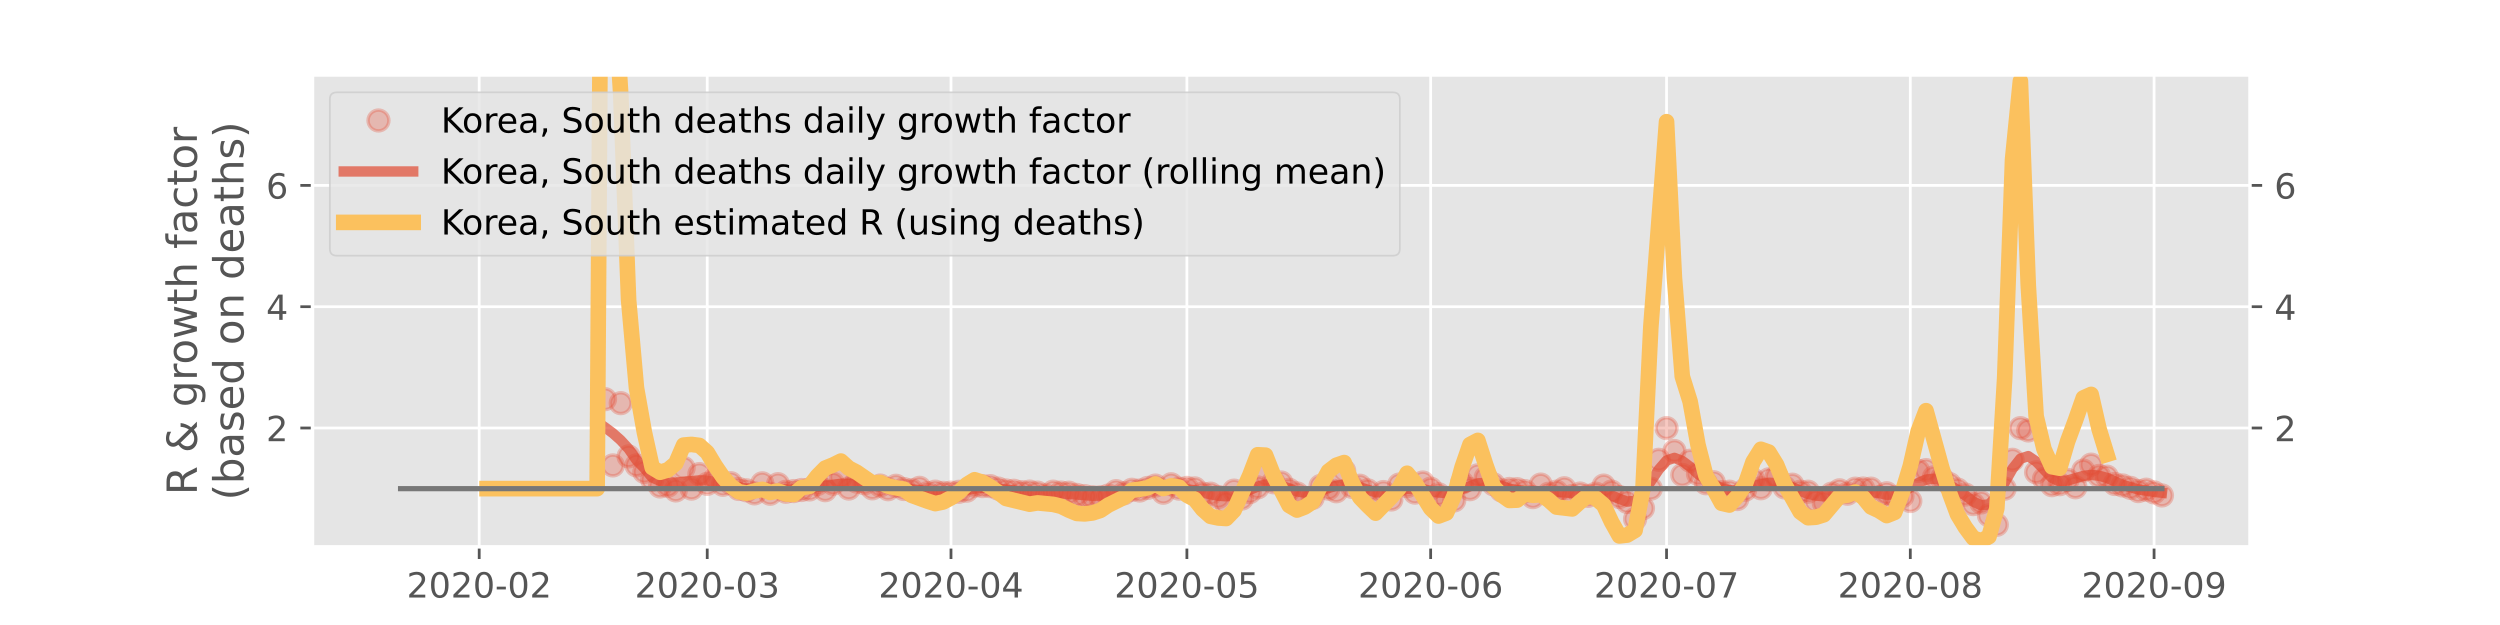 <?xml version="1.0" encoding="utf-8" standalone="no"?>
<!DOCTYPE svg PUBLIC "-//W3C//DTD SVG 1.1//EN"
  "http://www.w3.org/Graphics/SVG/1.1/DTD/svg11.dtd">
<!-- Created with matplotlib (https://matplotlib.org/) -->
<svg height="180pt" version="1.1" viewBox="0 0 720 180" width="720pt" xmlns="http://www.w3.org/2000/svg" xmlns:xlink="http://www.w3.org/1999/xlink">
 <defs>
  <style type="text/css">
*{stroke-linecap:butt;stroke-linejoin:round;}
  </style>
 </defs>
 <g id="figure_1">
  <g id="patch_1">
   <path d="M 0 180 
L 720 180 
L 720 0 
L 0 0 
z
" style="fill:#ffffff;"/>
  </g>
  <g id="axes_1">
   <g id="patch_2">
    <path d="M 90 157.5 
L 648 157.5 
L 648 21.6 
L 90 21.6 
z
" style="fill:#e5e5e5;"/>
   </g>
   <g id="matplotlib.axis_1">
    <g id="xtick_1">
     <g id="line2d_1">
      <path clip-path="url(#pc2829d6162)" d="M 138.01 157.5 
L 138.01 21.6 
" style="fill:none;stroke:#ffffff;stroke-linecap:square;stroke-width:0.8;"/>
     </g>
     <g id="line2d_2">
      <defs>
       <path d="M 0 0 
L 0 3.5 
" id="mb13f099dbb" style="stroke:#555555;stroke-width:0.8;"/>
      </defs>
      <g>
       <use style="fill:#555555;stroke:#555555;stroke-width:0.8;" x="138.01" xlink:href="#mb13f099dbb" y="157.5"/>
      </g>
     </g>
     <g id="text_1">
      <!-- 2020-02 -->
      <defs>
       <path d="M 19.188 8.297 
L 53.609 8.297 
L 53.609 0 
L 7.328 0 
L 7.328 8.297 
Q 12.938 14.109 22.625 23.891 
Q 32.328 33.688 34.812 36.531 
Q 39.547 41.844 41.422 45.531 
Q 43.312 49.219 43.312 52.781 
Q 43.312 58.594 39.234 62.25 
Q 35.156 65.922 28.609 65.922 
Q 23.969 65.922 18.812 64.312 
Q 13.672 62.703 7.812 59.422 
L 7.812 69.391 
Q 13.766 71.781 18.938 73 
Q 24.125 74.219 28.422 74.219 
Q 39.75 74.219 46.484 68.547 
Q 53.219 62.891 53.219 53.422 
Q 53.219 48.922 51.531 44.891 
Q 49.859 40.875 45.406 35.406 
Q 44.188 33.984 37.641 27.219 
Q 31.109 20.453 19.188 8.297 
z
" id="DejaVuSans-50"/>
       <path d="M 31.781 66.406 
Q 24.172 66.406 20.328 58.906 
Q 16.5 51.422 16.5 36.375 
Q 16.5 21.391 20.328 13.891 
Q 24.172 6.391 31.781 6.391 
Q 39.453 6.391 43.281 13.891 
Q 47.125 21.391 47.125 36.375 
Q 47.125 51.422 43.281 58.906 
Q 39.453 66.406 31.781 66.406 
z
M 31.781 74.219 
Q 44.047 74.219 50.516 64.516 
Q 56.984 54.828 56.984 36.375 
Q 56.984 17.969 50.516 8.266 
Q 44.047 -1.422 31.781 -1.422 
Q 19.531 -1.422 13.062 8.266 
Q 6.594 17.969 6.594 36.375 
Q 6.594 54.828 13.062 64.516 
Q 19.531 74.219 31.781 74.219 
z
" id="DejaVuSans-48"/>
       <path d="M 4.891 31.391 
L 31.203 31.391 
L 31.203 23.391 
L 4.891 23.391 
z
" id="DejaVuSans-45"/>
      </defs>
      <g style="fill:#555555;" transform="translate(117.118 172.098)scale(0.1 -0.1)">
       <use xlink:href="#DejaVuSans-50"/>
       <use x="63.623" xlink:href="#DejaVuSans-48"/>
       <use x="127.246" xlink:href="#DejaVuSans-50"/>
       <use x="190.869" xlink:href="#DejaVuSans-48"/>
       <use x="254.492" xlink:href="#DejaVuSans-45"/>
       <use x="290.576" xlink:href="#DejaVuSans-48"/>
       <use x="354.199" xlink:href="#DejaVuSans-50"/>
      </g>
     </g>
    </g>
    <g id="xtick_2">
     <g id="line2d_3">
      <path clip-path="url(#pc2829d6162)" d="M 203.683 157.5 
L 203.683 21.6 
" style="fill:none;stroke:#ffffff;stroke-linecap:square;stroke-width:0.8;"/>
     </g>
     <g id="line2d_4">
      <g>
       <use style="fill:#555555;stroke:#555555;stroke-width:0.8;" x="203.683" xlink:href="#mb13f099dbb" y="157.5"/>
      </g>
     </g>
     <g id="text_2">
      <!-- 2020-03 -->
      <defs>
       <path d="M 40.578 39.312 
Q 47.656 37.797 51.625 33 
Q 55.609 28.219 55.609 21.188 
Q 55.609 10.406 48.188 4.484 
Q 40.766 -1.422 27.094 -1.422 
Q 22.516 -1.422 17.656 -0.516 
Q 12.797 0.391 7.625 2.203 
L 7.625 11.719 
Q 11.719 9.328 16.594 8.109 
Q 21.484 6.891 26.812 6.891 
Q 36.078 6.891 40.938 10.547 
Q 45.797 14.203 45.797 21.188 
Q 45.797 27.641 41.281 31.266 
Q 36.766 34.906 28.719 34.906 
L 20.219 34.906 
L 20.219 43.016 
L 29.109 43.016 
Q 36.375 43.016 40.234 45.922 
Q 44.094 48.828 44.094 54.297 
Q 44.094 59.906 40.109 62.906 
Q 36.141 65.922 28.719 65.922 
Q 24.656 65.922 20.016 65.031 
Q 15.375 64.156 9.812 62.312 
L 9.812 71.094 
Q 15.438 72.656 20.344 73.438 
Q 25.25 74.219 29.594 74.219 
Q 40.828 74.219 47.359 69.109 
Q 53.906 64.016 53.906 55.328 
Q 53.906 49.266 50.438 45.094 
Q 46.969 40.922 40.578 39.312 
z
" id="DejaVuSans-51"/>
      </defs>
      <g style="fill:#555555;" transform="translate(182.792 172.098)scale(0.1 -0.1)">
       <use xlink:href="#DejaVuSans-50"/>
       <use x="63.623" xlink:href="#DejaVuSans-48"/>
       <use x="127.246" xlink:href="#DejaVuSans-50"/>
       <use x="190.869" xlink:href="#DejaVuSans-48"/>
       <use x="254.492" xlink:href="#DejaVuSans-45"/>
       <use x="290.576" xlink:href="#DejaVuSans-48"/>
       <use x="354.199" xlink:href="#DejaVuSans-51"/>
      </g>
     </g>
    </g>
    <g id="xtick_3">
     <g id="line2d_5">
      <path clip-path="url(#pc2829d6162)" d="M 273.886 157.5 
L 273.886 21.6 
" style="fill:none;stroke:#ffffff;stroke-linecap:square;stroke-width:0.8;"/>
     </g>
     <g id="line2d_6">
      <g>
       <use style="fill:#555555;stroke:#555555;stroke-width:0.8;" x="273.886" xlink:href="#mb13f099dbb" y="157.5"/>
      </g>
     </g>
     <g id="text_3">
      <!-- 2020-04 -->
      <defs>
       <path d="M 37.797 64.312 
L 12.891 25.391 
L 37.797 25.391 
z
M 35.203 72.906 
L 47.609 72.906 
L 47.609 25.391 
L 58.016 25.391 
L 58.016 17.188 
L 47.609 17.188 
L 47.609 0 
L 37.797 0 
L 37.797 17.188 
L 4.891 17.188 
L 4.891 26.703 
z
" id="DejaVuSans-52"/>
      </defs>
      <g style="fill:#555555;" transform="translate(252.995 172.098)scale(0.1 -0.1)">
       <use xlink:href="#DejaVuSans-50"/>
       <use x="63.623" xlink:href="#DejaVuSans-48"/>
       <use x="127.246" xlink:href="#DejaVuSans-50"/>
       <use x="190.869" xlink:href="#DejaVuSans-48"/>
       <use x="254.492" xlink:href="#DejaVuSans-45"/>
       <use x="290.576" xlink:href="#DejaVuSans-48"/>
       <use x="354.199" xlink:href="#DejaVuSans-52"/>
      </g>
     </g>
    </g>
    <g id="xtick_4">
     <g id="line2d_7">
      <path clip-path="url(#pc2829d6162)" d="M 341.825 157.5 
L 341.825 21.6 
" style="fill:none;stroke:#ffffff;stroke-linecap:square;stroke-width:0.8;"/>
     </g>
     <g id="line2d_8">
      <g>
       <use style="fill:#555555;stroke:#555555;stroke-width:0.8;" x="341.825" xlink:href="#mb13f099dbb" y="157.5"/>
      </g>
     </g>
     <g id="text_4">
      <!-- 2020-05 -->
      <defs>
       <path d="M 10.797 72.906 
L 49.516 72.906 
L 49.516 64.594 
L 19.828 64.594 
L 19.828 46.734 
Q 21.969 47.469 24.109 47.828 
Q 26.266 48.188 28.422 48.188 
Q 40.625 48.188 47.75 41.5 
Q 54.891 34.812 54.891 23.391 
Q 54.891 11.625 47.562 5.094 
Q 40.234 -1.422 26.906 -1.422 
Q 22.312 -1.422 17.547 -0.641 
Q 12.797 0.141 7.719 1.703 
L 7.719 11.625 
Q 12.109 9.234 16.797 8.062 
Q 21.484 6.891 26.703 6.891 
Q 35.156 6.891 40.078 11.328 
Q 45.016 15.766 45.016 23.391 
Q 45.016 31 40.078 35.438 
Q 35.156 39.891 26.703 39.891 
Q 22.75 39.891 18.812 39.016 
Q 14.891 38.141 10.797 36.281 
z
" id="DejaVuSans-53"/>
      </defs>
      <g style="fill:#555555;" transform="translate(320.933 172.098)scale(0.1 -0.1)">
       <use xlink:href="#DejaVuSans-50"/>
       <use x="63.623" xlink:href="#DejaVuSans-48"/>
       <use x="127.246" xlink:href="#DejaVuSans-50"/>
       <use x="190.869" xlink:href="#DejaVuSans-48"/>
       <use x="254.492" xlink:href="#DejaVuSans-45"/>
       <use x="290.576" xlink:href="#DejaVuSans-48"/>
       <use x="354.199" xlink:href="#DejaVuSans-53"/>
      </g>
     </g>
    </g>
    <g id="xtick_5">
     <g id="line2d_9">
      <path clip-path="url(#pc2829d6162)" d="M 412.028 157.5 
L 412.028 21.6 
" style="fill:none;stroke:#ffffff;stroke-linecap:square;stroke-width:0.8;"/>
     </g>
     <g id="line2d_10">
      <g>
       <use style="fill:#555555;stroke:#555555;stroke-width:0.8;" x="412.028" xlink:href="#mb13f099dbb" y="157.5"/>
      </g>
     </g>
     <g id="text_5">
      <!-- 2020-06 -->
      <defs>
       <path d="M 33.016 40.375 
Q 26.375 40.375 22.484 35.828 
Q 18.609 31.297 18.609 23.391 
Q 18.609 15.531 22.484 10.953 
Q 26.375 6.391 33.016 6.391 
Q 39.656 6.391 43.531 10.953 
Q 47.406 15.531 47.406 23.391 
Q 47.406 31.297 43.531 35.828 
Q 39.656 40.375 33.016 40.375 
z
M 52.594 71.297 
L 52.594 62.312 
Q 48.875 64.062 45.094 64.984 
Q 41.312 65.922 37.594 65.922 
Q 27.828 65.922 22.672 59.328 
Q 17.531 52.734 16.797 39.406 
Q 19.672 43.656 24.016 45.922 
Q 28.375 48.188 33.594 48.188 
Q 44.578 48.188 50.953 41.516 
Q 57.328 34.859 57.328 23.391 
Q 57.328 12.156 50.688 5.359 
Q 44.047 -1.422 33.016 -1.422 
Q 20.359 -1.422 13.672 8.266 
Q 6.984 17.969 6.984 36.375 
Q 6.984 53.656 15.188 63.938 
Q 23.391 74.219 37.203 74.219 
Q 40.922 74.219 44.703 73.484 
Q 48.484 72.75 52.594 71.297 
z
" id="DejaVuSans-54"/>
      </defs>
      <g style="fill:#555555;" transform="translate(391.136 172.098)scale(0.1 -0.1)">
       <use xlink:href="#DejaVuSans-50"/>
       <use x="63.623" xlink:href="#DejaVuSans-48"/>
       <use x="127.246" xlink:href="#DejaVuSans-50"/>
       <use x="190.869" xlink:href="#DejaVuSans-48"/>
       <use x="254.492" xlink:href="#DejaVuSans-45"/>
       <use x="290.576" xlink:href="#DejaVuSans-48"/>
       <use x="354.199" xlink:href="#DejaVuSans-54"/>
      </g>
     </g>
    </g>
    <g id="xtick_6">
     <g id="line2d_11">
      <path clip-path="url(#pc2829d6162)" d="M 479.966 157.5 
L 479.966 21.6 
" style="fill:none;stroke:#ffffff;stroke-linecap:square;stroke-width:0.8;"/>
     </g>
     <g id="line2d_12">
      <g>
       <use style="fill:#555555;stroke:#555555;stroke-width:0.8;" x="479.966" xlink:href="#mb13f099dbb" y="157.5"/>
      </g>
     </g>
     <g id="text_6">
      <!-- 2020-07 -->
      <defs>
       <path d="M 8.203 72.906 
L 55.078 72.906 
L 55.078 68.703 
L 28.609 0 
L 18.312 0 
L 43.219 64.594 
L 8.203 64.594 
z
" id="DejaVuSans-55"/>
      </defs>
      <g style="fill:#555555;" transform="translate(459.075 172.098)scale(0.1 -0.1)">
       <use xlink:href="#DejaVuSans-50"/>
       <use x="63.623" xlink:href="#DejaVuSans-48"/>
       <use x="127.246" xlink:href="#DejaVuSans-50"/>
       <use x="190.869" xlink:href="#DejaVuSans-48"/>
       <use x="254.492" xlink:href="#DejaVuSans-45"/>
       <use x="290.576" xlink:href="#DejaVuSans-48"/>
       <use x="354.199" xlink:href="#DejaVuSans-55"/>
      </g>
     </g>
    </g>
    <g id="xtick_7">
     <g id="line2d_13">
      <path clip-path="url(#pc2829d6162)" d="M 550.169 157.5 
L 550.169 21.6 
" style="fill:none;stroke:#ffffff;stroke-linecap:square;stroke-width:0.8;"/>
     </g>
     <g id="line2d_14">
      <g>
       <use style="fill:#555555;stroke:#555555;stroke-width:0.8;" x="550.169" xlink:href="#mb13f099dbb" y="157.5"/>
      </g>
     </g>
     <g id="text_7">
      <!-- 2020-08 -->
      <defs>
       <path d="M 31.781 34.625 
Q 24.75 34.625 20.719 30.859 
Q 16.703 27.094 16.703 20.516 
Q 16.703 13.922 20.719 10.156 
Q 24.75 6.391 31.781 6.391 
Q 38.812 6.391 42.859 10.172 
Q 46.922 13.969 46.922 20.516 
Q 46.922 27.094 42.891 30.859 
Q 38.875 34.625 31.781 34.625 
z
M 21.922 38.812 
Q 15.578 40.375 12.031 44.719 
Q 8.5 49.078 8.5 55.328 
Q 8.5 64.062 14.719 69.141 
Q 20.953 74.219 31.781 74.219 
Q 42.672 74.219 48.875 69.141 
Q 55.078 64.062 55.078 55.328 
Q 55.078 49.078 51.531 44.719 
Q 48 40.375 41.703 38.812 
Q 48.828 37.156 52.797 32.312 
Q 56.781 27.484 56.781 20.516 
Q 56.781 9.906 50.312 4.234 
Q 43.844 -1.422 31.781 -1.422 
Q 19.734 -1.422 13.25 4.234 
Q 6.781 9.906 6.781 20.516 
Q 6.781 27.484 10.781 32.312 
Q 14.797 37.156 21.922 38.812 
z
M 18.312 54.391 
Q 18.312 48.734 21.844 45.562 
Q 25.391 42.391 31.781 42.391 
Q 38.141 42.391 41.719 45.562 
Q 45.312 48.734 45.312 54.391 
Q 45.312 60.062 41.719 63.234 
Q 38.141 66.406 31.781 66.406 
Q 25.391 66.406 21.844 63.234 
Q 18.312 60.062 18.312 54.391 
z
" id="DejaVuSans-56"/>
      </defs>
      <g style="fill:#555555;" transform="translate(529.277 172.098)scale(0.1 -0.1)">
       <use xlink:href="#DejaVuSans-50"/>
       <use x="63.623" xlink:href="#DejaVuSans-48"/>
       <use x="127.246" xlink:href="#DejaVuSans-50"/>
       <use x="190.869" xlink:href="#DejaVuSans-48"/>
       <use x="254.492" xlink:href="#DejaVuSans-45"/>
       <use x="290.576" xlink:href="#DejaVuSans-48"/>
       <use x="354.199" xlink:href="#DejaVuSans-56"/>
      </g>
     </g>
    </g>
    <g id="xtick_8">
     <g id="line2d_15">
      <path clip-path="url(#pc2829d6162)" d="M 620.372 157.5 
L 620.372 21.6 
" style="fill:none;stroke:#ffffff;stroke-linecap:square;stroke-width:0.8;"/>
     </g>
     <g id="line2d_16">
      <g>
       <use style="fill:#555555;stroke:#555555;stroke-width:0.8;" x="620.372" xlink:href="#mb13f099dbb" y="157.5"/>
      </g>
     </g>
     <g id="text_8">
      <!-- 2020-09 -->
      <defs>
       <path d="M 10.984 1.516 
L 10.984 10.5 
Q 14.703 8.734 18.5 7.812 
Q 22.312 6.891 25.984 6.891 
Q 35.75 6.891 40.891 13.453 
Q 46.047 20.016 46.781 33.406 
Q 43.953 29.203 39.594 26.953 
Q 35.25 24.703 29.984 24.703 
Q 19.047 24.703 12.672 31.312 
Q 6.297 37.938 6.297 49.422 
Q 6.297 60.641 12.938 67.422 
Q 19.578 74.219 30.609 74.219 
Q 43.266 74.219 49.922 64.516 
Q 56.594 54.828 56.594 36.375 
Q 56.594 19.141 48.406 8.859 
Q 40.234 -1.422 26.422 -1.422 
Q 22.703 -1.422 18.891 -0.688 
Q 15.094 0.047 10.984 1.516 
z
M 30.609 32.422 
Q 37.25 32.422 41.125 36.953 
Q 45.016 41.5 45.016 49.422 
Q 45.016 57.281 41.125 61.844 
Q 37.25 66.406 30.609 66.406 
Q 23.969 66.406 20.094 61.844 
Q 16.219 57.281 16.219 49.422 
Q 16.219 41.5 20.094 36.953 
Q 23.969 32.422 30.609 32.422 
z
" id="DejaVuSans-57"/>
      </defs>
      <g style="fill:#555555;" transform="translate(599.48 172.098)scale(0.1 -0.1)">
       <use xlink:href="#DejaVuSans-50"/>
       <use x="63.623" xlink:href="#DejaVuSans-48"/>
       <use x="127.246" xlink:href="#DejaVuSans-50"/>
       <use x="190.869" xlink:href="#DejaVuSans-48"/>
       <use x="254.492" xlink:href="#DejaVuSans-45"/>
       <use x="290.576" xlink:href="#DejaVuSans-48"/>
       <use x="354.199" xlink:href="#DejaVuSans-57"/>
      </g>
     </g>
    </g>
   </g>
   <g id="matplotlib.axis_2">
    <g id="ytick_1">
     <g id="line2d_17">
      <path clip-path="url(#pc2829d6162)" d="M 90 123.263 
L 648 123.263 
" style="fill:none;stroke:#ffffff;stroke-linecap:square;stroke-width:0.8;"/>
     </g>
     <g id="line2d_18">
      <defs>
       <path d="M 0 0 
L -3.5 0 
" id="m089affe0c2" style="stroke:#555555;stroke-width:0.8;"/>
      </defs>
      <g>
       <use style="fill:#555555;stroke:#555555;stroke-width:0.8;" x="90" xlink:href="#m089affe0c2" y="123.263"/>
      </g>
     </g>
     <g id="line2d_19">
      <defs>
       <path d="M 0 0 
L 3.5 0 
" id="m1b8168971c" style="stroke:#555555;stroke-width:0.8;"/>
      </defs>
      <g>
       <use style="fill:#555555;stroke:#555555;stroke-width:0.8;" x="648" xlink:href="#m1b8168971c" y="123.263"/>
      </g>
     </g>
     <g id="text_9">
      <!-- 2 -->
      <g style="fill:#555555;" transform="translate(76.638 127.062)scale(0.1 -0.1)">
       <use xlink:href="#DejaVuSans-50"/>
      </g>
     </g>
     <g id="text_10">
      <!-- 2 -->
      <g style="fill:#555555;" transform="translate(655 127.062)scale(0.1 -0.1)">
       <use xlink:href="#DejaVuSans-50"/>
      </g>
     </g>
    </g>
    <g id="ytick_2">
     <g id="line2d_20">
      <path clip-path="url(#pc2829d6162)" d="M 90 88.329 
L 648 88.329 
" style="fill:none;stroke:#ffffff;stroke-linecap:square;stroke-width:0.8;"/>
     </g>
     <g id="line2d_21">
      <g>
       <use style="fill:#555555;stroke:#555555;stroke-width:0.8;" x="90" xlink:href="#m089affe0c2" y="88.329"/>
      </g>
     </g>
     <g id="line2d_22">
      <g>
       <use style="fill:#555555;stroke:#555555;stroke-width:0.8;" x="648" xlink:href="#m1b8168971c" y="88.329"/>
      </g>
     </g>
     <g id="text_11">
      <!-- 4 -->
      <g style="fill:#555555;" transform="translate(76.638 92.128)scale(0.1 -0.1)">
       <use xlink:href="#DejaVuSans-52"/>
      </g>
     </g>
     <g id="text_12">
      <!-- 4 -->
      <g style="fill:#555555;" transform="translate(655 92.128)scale(0.1 -0.1)">
       <use xlink:href="#DejaVuSans-52"/>
      </g>
     </g>
    </g>
    <g id="ytick_3">
     <g id="line2d_23">
      <path clip-path="url(#pc2829d6162)" d="M 90 53.395 
L 648 53.395 
" style="fill:none;stroke:#ffffff;stroke-linecap:square;stroke-width:0.8;"/>
     </g>
     <g id="line2d_24">
      <g>
       <use style="fill:#555555;stroke:#555555;stroke-width:0.8;" x="90" xlink:href="#m089affe0c2" y="53.395"/>
      </g>
     </g>
     <g id="line2d_25">
      <g>
       <use style="fill:#555555;stroke:#555555;stroke-width:0.8;" x="648" xlink:href="#m1b8168971c" y="53.395"/>
      </g>
     </g>
     <g id="text_13">
      <!-- 6 -->
      <g style="fill:#555555;" transform="translate(76.638 57.194)scale(0.1 -0.1)">
       <use xlink:href="#DejaVuSans-54"/>
      </g>
     </g>
     <g id="text_14">
      <!-- 6 -->
      <g style="fill:#555555;" transform="translate(655 57.194)scale(0.1 -0.1)">
       <use xlink:href="#DejaVuSans-54"/>
      </g>
     </g>
    </g>
    <g id="text_15">
     <!-- R &amp; growth factor -->
     <defs>
      <path d="M 44.391 34.188 
Q 47.562 33.109 50.562 29.594 
Q 53.562 26.078 56.594 19.922 
L 66.609 0 
L 56 0 
L 46.688 18.703 
Q 43.062 26.031 39.672 28.422 
Q 36.281 30.812 30.422 30.812 
L 19.672 30.812 
L 19.672 0 
L 9.812 0 
L 9.812 72.906 
L 32.078 72.906 
Q 44.578 72.906 50.734 67.672 
Q 56.891 62.453 56.891 51.906 
Q 56.891 45.016 53.688 40.469 
Q 50.484 35.938 44.391 34.188 
z
M 19.672 64.797 
L 19.672 38.922 
L 32.078 38.922 
Q 39.203 38.922 42.844 42.219 
Q 46.484 45.516 46.484 51.906 
Q 46.484 58.297 42.844 61.547 
Q 39.203 64.797 32.078 64.797 
z
" id="DejaVuSans-82"/>
      <path id="DejaVuSans-32"/>
      <path d="M 24.312 39.203 
Q 19.875 35.25 17.797 31.312 
Q 15.719 27.391 15.719 23.094 
Q 15.719 15.969 20.891 11.234 
Q 26.078 6.5 33.891 6.5 
Q 38.531 6.5 42.578 8.031 
Q 46.625 9.578 50.203 12.703 
z
M 31.203 44.672 
L 56 19.281 
Q 58.891 23.641 60.5 28.594 
Q 62.109 33.547 62.406 39.109 
L 71.484 39.109 
Q 70.906 32.672 68.359 26.359 
Q 65.828 20.062 61.281 13.922 
L 74.906 0 
L 62.594 0 
L 55.609 7.172 
Q 50.531 2.828 44.969 0.703 
Q 39.406 -1.422 33.016 -1.422 
Q 21.234 -1.422 13.766 5.297 
Q 6.297 12.016 6.297 22.516 
Q 6.297 28.766 9.562 34.25 
Q 12.844 39.75 19.391 44.578 
Q 17.047 47.656 15.812 50.703 
Q 14.594 53.766 14.594 56.688 
Q 14.594 64.594 20.016 69.406 
Q 25.438 74.219 34.422 74.219 
Q 38.484 74.219 42.5 73.344 
Q 46.531 72.469 50.688 70.703 
L 50.688 61.812 
Q 46.438 64.109 42.578 65.297 
Q 38.719 66.5 35.406 66.5 
Q 30.281 66.5 27.078 63.781 
Q 23.875 61.078 23.875 56.781 
Q 23.875 54.297 25.312 51.781 
Q 26.766 49.266 31.203 44.672 
z
" id="DejaVuSans-38"/>
      <path d="M 45.406 27.984 
Q 45.406 37.75 41.375 43.109 
Q 37.359 48.484 30.078 48.484 
Q 22.859 48.484 18.828 43.109 
Q 14.797 37.75 14.797 27.984 
Q 14.797 18.266 18.828 12.891 
Q 22.859 7.516 30.078 7.516 
Q 37.359 7.516 41.375 12.891 
Q 45.406 18.266 45.406 27.984 
z
M 54.391 6.781 
Q 54.391 -7.172 48.188 -13.984 
Q 42 -20.797 29.203 -20.797 
Q 24.469 -20.797 20.266 -20.094 
Q 16.062 -19.391 12.109 -17.922 
L 12.109 -9.188 
Q 16.062 -11.328 19.922 -12.344 
Q 23.781 -13.375 27.781 -13.375 
Q 36.625 -13.375 41.016 -8.766 
Q 45.406 -4.156 45.406 5.172 
L 45.406 9.625 
Q 42.625 4.781 38.281 2.391 
Q 33.938 0 27.875 0 
Q 17.828 0 11.672 7.656 
Q 5.516 15.328 5.516 27.984 
Q 5.516 40.672 11.672 48.328 
Q 17.828 56 27.875 56 
Q 33.938 56 38.281 53.609 
Q 42.625 51.219 45.406 46.391 
L 45.406 54.688 
L 54.391 54.688 
z
" id="DejaVuSans-103"/>
      <path d="M 41.109 46.297 
Q 39.594 47.172 37.812 47.578 
Q 36.031 48 33.891 48 
Q 26.266 48 22.188 43.047 
Q 18.109 38.094 18.109 28.812 
L 18.109 0 
L 9.078 0 
L 9.078 54.688 
L 18.109 54.688 
L 18.109 46.188 
Q 20.953 51.172 25.484 53.578 
Q 30.031 56 36.531 56 
Q 37.453 56 38.578 55.875 
Q 39.703 55.766 41.062 55.516 
z
" id="DejaVuSans-114"/>
      <path d="M 30.609 48.391 
Q 23.391 48.391 19.188 42.75 
Q 14.984 37.109 14.984 27.297 
Q 14.984 17.484 19.156 11.844 
Q 23.344 6.203 30.609 6.203 
Q 37.797 6.203 41.984 11.859 
Q 46.188 17.531 46.188 27.297 
Q 46.188 37.016 41.984 42.703 
Q 37.797 48.391 30.609 48.391 
z
M 30.609 56 
Q 42.328 56 49.016 48.375 
Q 55.719 40.766 55.719 27.297 
Q 55.719 13.875 49.016 6.219 
Q 42.328 -1.422 30.609 -1.422 
Q 18.844 -1.422 12.172 6.219 
Q 5.516 13.875 5.516 27.297 
Q 5.516 40.766 12.172 48.375 
Q 18.844 56 30.609 56 
z
" id="DejaVuSans-111"/>
      <path d="M 4.203 54.688 
L 13.188 54.688 
L 24.422 12.016 
L 35.594 54.688 
L 46.188 54.688 
L 57.422 12.016 
L 68.609 54.688 
L 77.594 54.688 
L 63.281 0 
L 52.688 0 
L 40.922 44.828 
L 29.109 0 
L 18.5 0 
z
" id="DejaVuSans-119"/>
      <path d="M 18.312 70.219 
L 18.312 54.688 
L 36.812 54.688 
L 36.812 47.703 
L 18.312 47.703 
L 18.312 18.016 
Q 18.312 11.328 20.141 9.422 
Q 21.969 7.516 27.594 7.516 
L 36.812 7.516 
L 36.812 0 
L 27.594 0 
Q 17.188 0 13.234 3.875 
Q 9.281 7.766 9.281 18.016 
L 9.281 47.703 
L 2.688 47.703 
L 2.688 54.688 
L 9.281 54.688 
L 9.281 70.219 
z
" id="DejaVuSans-116"/>
      <path d="M 54.891 33.016 
L 54.891 0 
L 45.906 0 
L 45.906 32.719 
Q 45.906 40.484 42.875 44.328 
Q 39.844 48.188 33.797 48.188 
Q 26.516 48.188 22.312 43.547 
Q 18.109 38.922 18.109 30.906 
L 18.109 0 
L 9.078 0 
L 9.078 75.984 
L 18.109 75.984 
L 18.109 46.188 
Q 21.344 51.125 25.703 53.562 
Q 30.078 56 35.797 56 
Q 45.219 56 50.047 50.172 
Q 54.891 44.344 54.891 33.016 
z
" id="DejaVuSans-104"/>
      <path d="M 37.109 75.984 
L 37.109 68.5 
L 28.516 68.5 
Q 23.688 68.5 21.797 66.547 
Q 19.922 64.594 19.922 59.516 
L 19.922 54.688 
L 34.719 54.688 
L 34.719 47.703 
L 19.922 47.703 
L 19.922 0 
L 10.891 0 
L 10.891 47.703 
L 2.297 47.703 
L 2.297 54.688 
L 10.891 54.688 
L 10.891 58.5 
Q 10.891 67.625 15.141 71.797 
Q 19.391 75.984 28.609 75.984 
z
" id="DejaVuSans-102"/>
      <path d="M 34.281 27.484 
Q 23.391 27.484 19.188 25 
Q 14.984 22.516 14.984 16.5 
Q 14.984 11.719 18.141 8.906 
Q 21.297 6.109 26.703 6.109 
Q 34.188 6.109 38.703 11.406 
Q 43.219 16.703 43.219 25.484 
L 43.219 27.484 
z
M 52.203 31.203 
L 52.203 0 
L 43.219 0 
L 43.219 8.297 
Q 40.141 3.328 35.547 0.953 
Q 30.953 -1.422 24.312 -1.422 
Q 15.922 -1.422 10.953 3.297 
Q 6 8.016 6 15.922 
Q 6 25.141 12.172 29.828 
Q 18.359 34.516 30.609 34.516 
L 43.219 34.516 
L 43.219 35.406 
Q 43.219 41.609 39.141 45 
Q 35.062 48.391 27.688 48.391 
Q 23 48.391 18.547 47.266 
Q 14.109 46.141 10.016 43.891 
L 10.016 52.203 
Q 14.938 54.109 19.578 55.047 
Q 24.219 56 28.609 56 
Q 40.484 56 46.344 49.844 
Q 52.203 43.703 52.203 31.203 
z
" id="DejaVuSans-97"/>
      <path d="M 48.781 52.594 
L 48.781 44.188 
Q 44.969 46.297 41.141 47.344 
Q 37.312 48.391 33.406 48.391 
Q 24.656 48.391 19.812 42.844 
Q 14.984 37.312 14.984 27.297 
Q 14.984 17.281 19.812 11.734 
Q 24.656 6.203 33.406 6.203 
Q 37.312 6.203 41.141 7.25 
Q 44.969 8.297 48.781 10.406 
L 48.781 2.094 
Q 45.016 0.344 40.984 -0.531 
Q 36.969 -1.422 32.422 -1.422 
Q 20.062 -1.422 12.781 6.344 
Q 5.516 14.109 5.516 27.297 
Q 5.516 40.672 12.859 48.328 
Q 20.219 56 33.016 56 
Q 37.156 56 41.109 55.141 
Q 45.062 54.297 48.781 52.594 
z
" id="DejaVuSans-99"/>
     </defs>
     <g style="fill:#555555;" transform="translate(56.705 142.57)rotate(-90)scale(0.12 -0.12)">
      <use xlink:href="#DejaVuSans-82"/>
      <use x="69.482" xlink:href="#DejaVuSans-32"/>
      <use x="101.27" xlink:href="#DejaVuSans-38"/>
      <use x="179.248" xlink:href="#DejaVuSans-32"/>
      <use x="211.035" xlink:href="#DejaVuSans-103"/>
      <use x="274.512" xlink:href="#DejaVuSans-114"/>
      <use x="313.375" xlink:href="#DejaVuSans-111"/>
      <use x="374.557" xlink:href="#DejaVuSans-119"/>
      <use x="456.344" xlink:href="#DejaVuSans-116"/>
      <use x="495.553" xlink:href="#DejaVuSans-104"/>
      <use x="558.932" xlink:href="#DejaVuSans-32"/>
      <use x="590.719" xlink:href="#DejaVuSans-102"/>
      <use x="625.924" xlink:href="#DejaVuSans-97"/>
      <use x="687.203" xlink:href="#DejaVuSans-99"/>
      <use x="742.184" xlink:href="#DejaVuSans-116"/>
      <use x="781.393" xlink:href="#DejaVuSans-111"/>
      <use x="842.574" xlink:href="#DejaVuSans-114"/>
     </g>
     <!-- (based on deaths) -->
     <defs>
      <path d="M 31 75.875 
Q 24.469 64.656 21.281 53.656 
Q 18.109 42.672 18.109 31.391 
Q 18.109 20.125 21.312 9.062 
Q 24.516 -2 31 -13.188 
L 23.188 -13.188 
Q 15.875 -1.703 12.234 9.375 
Q 8.594 20.453 8.594 31.391 
Q 8.594 42.281 12.203 53.312 
Q 15.828 64.359 23.188 75.875 
z
" id="DejaVuSans-40"/>
      <path d="M 48.688 27.297 
Q 48.688 37.203 44.609 42.844 
Q 40.531 48.484 33.406 48.484 
Q 26.266 48.484 22.188 42.844 
Q 18.109 37.203 18.109 27.297 
Q 18.109 17.391 22.188 11.75 
Q 26.266 6.109 33.406 6.109 
Q 40.531 6.109 44.609 11.75 
Q 48.688 17.391 48.688 27.297 
z
M 18.109 46.391 
Q 20.953 51.266 25.266 53.625 
Q 29.594 56 35.594 56 
Q 45.562 56 51.781 48.094 
Q 58.016 40.188 58.016 27.297 
Q 58.016 14.406 51.781 6.484 
Q 45.562 -1.422 35.594 -1.422 
Q 29.594 -1.422 25.266 0.953 
Q 20.953 3.328 18.109 8.203 
L 18.109 0 
L 9.078 0 
L 9.078 75.984 
L 18.109 75.984 
z
" id="DejaVuSans-98"/>
      <path d="M 44.281 53.078 
L 44.281 44.578 
Q 40.484 46.531 36.375 47.5 
Q 32.281 48.484 27.875 48.484 
Q 21.188 48.484 17.844 46.438 
Q 14.5 44.391 14.5 40.281 
Q 14.5 37.156 16.891 35.375 
Q 19.281 33.594 26.516 31.984 
L 29.594 31.297 
Q 39.156 29.25 43.188 25.516 
Q 47.219 21.781 47.219 15.094 
Q 47.219 7.469 41.188 3.016 
Q 35.156 -1.422 24.609 -1.422 
Q 20.219 -1.422 15.453 -0.562 
Q 10.688 0.297 5.422 2 
L 5.422 11.281 
Q 10.406 8.688 15.234 7.391 
Q 20.062 6.109 24.812 6.109 
Q 31.156 6.109 34.562 8.281 
Q 37.984 10.453 37.984 14.406 
Q 37.984 18.062 35.516 20.016 
Q 33.062 21.969 24.703 23.781 
L 21.578 24.516 
Q 13.234 26.266 9.516 29.906 
Q 5.812 33.547 5.812 39.891 
Q 5.812 47.609 11.281 51.797 
Q 16.75 56 26.812 56 
Q 31.781 56 36.172 55.266 
Q 40.578 54.547 44.281 53.078 
z
" id="DejaVuSans-115"/>
      <path d="M 56.203 29.594 
L 56.203 25.203 
L 14.891 25.203 
Q 15.484 15.922 20.484 11.062 
Q 25.484 6.203 34.422 6.203 
Q 39.594 6.203 44.453 7.469 
Q 49.312 8.734 54.109 11.281 
L 54.109 2.781 
Q 49.266 0.734 44.188 -0.344 
Q 39.109 -1.422 33.891 -1.422 
Q 20.797 -1.422 13.156 6.188 
Q 5.516 13.812 5.516 26.812 
Q 5.516 40.234 12.766 48.109 
Q 20.016 56 32.328 56 
Q 43.359 56 49.781 48.891 
Q 56.203 41.797 56.203 29.594 
z
M 47.219 32.234 
Q 47.125 39.594 43.094 43.984 
Q 39.062 48.391 32.422 48.391 
Q 24.906 48.391 20.391 44.141 
Q 15.875 39.891 15.188 32.172 
z
" id="DejaVuSans-101"/>
      <path d="M 45.406 46.391 
L 45.406 75.984 
L 54.391 75.984 
L 54.391 0 
L 45.406 0 
L 45.406 8.203 
Q 42.578 3.328 38.25 0.953 
Q 33.938 -1.422 27.875 -1.422 
Q 17.969 -1.422 11.734 6.484 
Q 5.516 14.406 5.516 27.297 
Q 5.516 40.188 11.734 48.094 
Q 17.969 56 27.875 56 
Q 33.938 56 38.25 53.625 
Q 42.578 51.266 45.406 46.391 
z
M 14.797 27.297 
Q 14.797 17.391 18.875 11.75 
Q 22.953 6.109 30.078 6.109 
Q 37.203 6.109 41.297 11.75 
Q 45.406 17.391 45.406 27.297 
Q 45.406 37.203 41.297 42.844 
Q 37.203 48.484 30.078 48.484 
Q 22.953 48.484 18.875 42.844 
Q 14.797 37.203 14.797 27.297 
z
" id="DejaVuSans-100"/>
      <path d="M 54.891 33.016 
L 54.891 0 
L 45.906 0 
L 45.906 32.719 
Q 45.906 40.484 42.875 44.328 
Q 39.844 48.188 33.797 48.188 
Q 26.516 48.188 22.312 43.547 
Q 18.109 38.922 18.109 30.906 
L 18.109 0 
L 9.078 0 
L 9.078 54.688 
L 18.109 54.688 
L 18.109 46.188 
Q 21.344 51.125 25.703 53.562 
Q 30.078 56 35.797 56 
Q 45.219 56 50.047 50.172 
Q 54.891 44.344 54.891 33.016 
z
" id="DejaVuSans-110"/>
      <path d="M 8.016 75.875 
L 15.828 75.875 
Q 23.141 64.359 26.781 53.312 
Q 30.422 42.281 30.422 31.391 
Q 30.422 20.453 26.781 9.375 
Q 23.141 -1.703 15.828 -13.188 
L 8.016 -13.188 
Q 14.5 -2 17.703 9.062 
Q 20.906 20.125 20.906 31.391 
Q 20.906 42.672 17.703 53.656 
Q 14.5 64.656 8.016 75.875 
z
" id="DejaVuSans-41"/>
     </defs>
     <g style="fill:#555555;" transform="translate(70.142 144.09)rotate(-90)scale(0.12 -0.12)">
      <use xlink:href="#DejaVuSans-40"/>
      <use x="39.014" xlink:href="#DejaVuSans-98"/>
      <use x="102.49" xlink:href="#DejaVuSans-97"/>
      <use x="163.77" xlink:href="#DejaVuSans-115"/>
      <use x="215.869" xlink:href="#DejaVuSans-101"/>
      <use x="277.393" xlink:href="#DejaVuSans-100"/>
      <use x="340.869" xlink:href="#DejaVuSans-32"/>
      <use x="372.656" xlink:href="#DejaVuSans-111"/>
      <use x="433.838" xlink:href="#DejaVuSans-110"/>
      <use x="497.217" xlink:href="#DejaVuSans-32"/>
      <use x="529.004" xlink:href="#DejaVuSans-100"/>
      <use x="592.48" xlink:href="#DejaVuSans-101"/>
      <use x="654.004" xlink:href="#DejaVuSans-97"/>
      <use x="715.283" xlink:href="#DejaVuSans-116"/>
      <use x="754.492" xlink:href="#DejaVuSans-104"/>
      <use x="817.871" xlink:href="#DejaVuSans-115"/>
      <use x="869.971" xlink:href="#DejaVuSans-41"/>
     </g>
    </g>
   </g>
   <g id="line2d_26">
    <defs>
     <path d="M 0 3 
C 0.796 3 1.559 2.684 2.121 2.121 
C 2.684 1.559 3 0.796 3 0 
C 3 -0.796 2.684 -1.559 2.121 -2.121 
C 1.559 -2.684 0.796 -3 0 -3 
C -0.796 -3 -1.559 -2.684 -2.121 -2.121 
C -2.684 -1.559 -3 -0.796 -3 0 
C -3 0.796 -2.684 1.559 -2.121 2.121 
C -1.559 2.684 -0.796 3 0 3 
z
" id="mab745e33f7" style="stroke:#e24a33;stroke-opacity:0.3;"/>
    </defs>
    <g clip-path="url(#pc2829d6162)">
     <use style="fill:#e24a33;fill-opacity:0.3;stroke:#e24a33;stroke-opacity:0.3;" x="174.244" xlink:href="#mab745e33f7" y="114.96"/>
     <use style="fill:#e24a33;fill-opacity:0.3;stroke:#e24a33;stroke-opacity:0.3;" x="176.508" xlink:href="#mab745e33f7" y="134.043"/>
     <use style="fill:#e24a33;fill-opacity:0.3;stroke:#e24a33;stroke-opacity:0.3;" x="178.773" xlink:href="#mab745e33f7" y="116.106"/>
     <use style="fill:#e24a33;fill-opacity:0.3;stroke:#e24a33;stroke-opacity:0.3;" x="181.037" xlink:href="#mab745e33f7" y="131.443"/>
     <use style="fill:#e24a33;fill-opacity:0.3;stroke:#e24a33;stroke-opacity:0.3;" x="183.302" xlink:href="#mab745e33f7" y="134.039"/>
     <use style="fill:#e24a33;fill-opacity:0.3;stroke:#e24a33;stroke-opacity:0.3;" x="185.567" xlink:href="#mab745e33f7" y="135.909"/>
     <use style="fill:#e24a33;fill-opacity:0.3;stroke:#e24a33;stroke-opacity:0.3;" x="187.831" xlink:href="#mab745e33f7" y="138.144"/>
     <use style="fill:#e24a33;fill-opacity:0.3;stroke:#e24a33;stroke-opacity:0.3;" x="190.096" xlink:href="#mab745e33f7" y="140.105"/>
     <use style="fill:#e24a33;fill-opacity:0.3;stroke:#e24a33;stroke-opacity:0.3;" x="192.36" xlink:href="#mab745e33f7" y="139.88"/>
     <use style="fill:#e24a33;fill-opacity:0.3;stroke:#e24a33;stroke-opacity:0.3;" x="194.625" xlink:href="#mab745e33f7" y="141.243"/>
     <use style="fill:#e24a33;fill-opacity:0.3;stroke:#e24a33;stroke-opacity:0.3;" x="196.89" xlink:href="#mab745e33f7" y="134.771"/>
     <use style="fill:#e24a33;fill-opacity:0.3;stroke:#e24a33;stroke-opacity:0.3;" x="199.154" xlink:href="#mab745e33f7" y="140.717"/>
     <use style="fill:#e24a33;fill-opacity:0.3;stroke:#e24a33;stroke-opacity:0.3;" x="201.419" xlink:href="#mab745e33f7" y="136.538"/>
     <use style="fill:#e24a33;fill-opacity:0.3;stroke:#e24a33;stroke-opacity:0.3;" x="203.683" xlink:href="#mab745e33f7" y="139.359"/>
     <use style="fill:#e24a33;fill-opacity:0.3;stroke:#e24a33;stroke-opacity:0.3;" x="205.948" xlink:href="#mab745e33f7" y="137.815"/>
     <use style="fill:#e24a33;fill-opacity:0.3;stroke:#e24a33;stroke-opacity:0.3;" x="208.213" xlink:href="#mab745e33f7" y="139.623"/>
     <use style="fill:#e24a33;fill-opacity:0.3;stroke:#e24a33;stroke-opacity:0.3;" x="210.477" xlink:href="#mab745e33f7" y="139.163"/>
     <use style="fill:#e24a33;fill-opacity:0.3;stroke:#e24a33;stroke-opacity:0.3;" x="212.742" xlink:href="#mab745e33f7" y="140.816"/>
     <use style="fill:#e24a33;fill-opacity:0.3;stroke:#e24a33;stroke-opacity:0.3;" x="215.006" xlink:href="#mab745e33f7" y="141.216"/>
     <use style="fill:#e24a33;fill-opacity:0.3;stroke:#e24a33;stroke-opacity:0.3;" x="217.271" xlink:href="#mab745e33f7" y="142.095"/>
     <use style="fill:#e24a33;fill-opacity:0.3;stroke:#e24a33;stroke-opacity:0.3;" x="219.536" xlink:href="#mab745e33f7" y="139.203"/>
     <use style="fill:#e24a33;fill-opacity:0.3;stroke:#e24a33;stroke-opacity:0.3;" x="221.8" xlink:href="#mab745e33f7" y="142.206"/>
     <use style="fill:#e24a33;fill-opacity:0.3;stroke:#e24a33;stroke-opacity:0.3;" x="224.065" xlink:href="#mab745e33f7" y="139.439"/>
     <use style="fill:#e24a33;fill-opacity:0.3;stroke:#e24a33;stroke-opacity:0.3;" x="226.33" xlink:href="#mab745e33f7" y="141.63"/>
     <use style="fill:#e24a33;fill-opacity:0.3;stroke:#e24a33;stroke-opacity:0.3;" x="228.594" xlink:href="#mab745e33f7" y="141.427"/>
     <use style="fill:#e24a33;fill-opacity:0.3;stroke:#e24a33;stroke-opacity:0.3;" x="230.859" xlink:href="#mab745e33f7" y="141.12"/>
     <use style="fill:#e24a33;fill-opacity:0.3;stroke:#e24a33;stroke-opacity:0.3;" x="233.123" xlink:href="#mab745e33f7" y="140.959"/>
     <use style="fill:#e24a33;fill-opacity:0.3;stroke:#e24a33;stroke-opacity:0.3;" x="235.388" xlink:href="#mab745e33f7" y="139.4"/>
     <use style="fill:#e24a33;fill-opacity:0.3;stroke:#e24a33;stroke-opacity:0.3;" x="237.653" xlink:href="#mab745e33f7" y="141.174"/>
     <use style="fill:#e24a33;fill-opacity:0.3;stroke:#e24a33;stroke-opacity:0.3;" x="239.917" xlink:href="#mab745e33f7" y="139.308"/>
     <use style="fill:#e24a33;fill-opacity:0.3;stroke:#e24a33;stroke-opacity:0.3;" x="242.182" xlink:href="#mab745e33f7" y="137.355"/>
     <use style="fill:#e24a33;fill-opacity:0.3;stroke:#e24a33;stroke-opacity:0.3;" x="244.446" xlink:href="#mab745e33f7" y="140.707"/>
     <use style="fill:#e24a33;fill-opacity:0.3;stroke:#e24a33;stroke-opacity:0.3;" x="246.711" xlink:href="#mab745e33f7" y="138.697"/>
     <use style="fill:#e24a33;fill-opacity:0.3;stroke:#e24a33;stroke-opacity:0.3;" x="248.976" xlink:href="#mab745e33f7" y="139.179"/>
     <use style="fill:#e24a33;fill-opacity:0.3;stroke:#e24a33;stroke-opacity:0.3;" x="251.24" xlink:href="#mab745e33f7" y="140.645"/>
     <use style="fill:#e24a33;fill-opacity:0.3;stroke:#e24a33;stroke-opacity:0.3;" x="253.505" xlink:href="#mab745e33f7" y="139.839"/>
     <use style="fill:#e24a33;fill-opacity:0.3;stroke:#e24a33;stroke-opacity:0.3;" x="255.769" xlink:href="#mab745e33f7" y="140.898"/>
     <use style="fill:#e24a33;fill-opacity:0.3;stroke:#e24a33;stroke-opacity:0.3;" x="258.034" xlink:href="#mab745e33f7" y="139.904"/>
     <use style="fill:#e24a33;fill-opacity:0.3;stroke:#e24a33;stroke-opacity:0.3;" x="260.299" xlink:href="#mab745e33f7" y="140.836"/>
     <use style="fill:#e24a33;fill-opacity:0.3;stroke:#e24a33;stroke-opacity:0.3;" x="262.563" xlink:href="#mab745e33f7" y="141.188"/>
     <use style="fill:#e24a33;fill-opacity:0.3;stroke:#e24a33;stroke-opacity:0.3;" x="264.828" xlink:href="#mab745e33f7" y="140.496"/>
     <use style="fill:#e24a33;fill-opacity:0.3;stroke:#e24a33;stroke-opacity:0.3;" x="267.093" xlink:href="#mab745e33f7" y="142.027"/>
     <use style="fill:#e24a33;fill-opacity:0.3;stroke:#e24a33;stroke-opacity:0.3;" x="269.357" xlink:href="#mab745e33f7" y="141.595"/>
     <use style="fill:#e24a33;fill-opacity:0.3;stroke:#e24a33;stroke-opacity:0.3;" x="271.622" xlink:href="#mab745e33f7" y="141.941"/>
     <use style="fill:#e24a33;fill-opacity:0.3;stroke:#e24a33;stroke-opacity:0.3;" x="273.886" xlink:href="#mab745e33f7" y="141.873"/>
     <use style="fill:#e24a33;fill-opacity:0.3;stroke:#e24a33;stroke-opacity:0.3;" x="276.151" xlink:href="#mab745e33f7" y="141.642"/>
     <use style="fill:#e24a33;fill-opacity:0.3;stroke:#e24a33;stroke-opacity:0.3;" x="278.416" xlink:href="#mab745e33f7" y="141.313"/>
     <use style="fill:#e24a33;fill-opacity:0.3;stroke:#e24a33;stroke-opacity:0.3;" x="280.68" xlink:href="#mab745e33f7" y="139.86"/>
     <use style="fill:#e24a33;fill-opacity:0.3;stroke:#e24a33;stroke-opacity:0.3;" x="282.945" xlink:href="#mab745e33f7" y="139.995"/>
     <use style="fill:#e24a33;fill-opacity:0.3;stroke:#e24a33;stroke-opacity:0.3;" x="285.209" xlink:href="#mab745e33f7" y="140.008"/>
     <use style="fill:#e24a33;fill-opacity:0.3;stroke:#e24a33;stroke-opacity:0.3;" x="287.474" xlink:href="#mab745e33f7" y="140.708"/>
     <use style="fill:#e24a33;fill-opacity:0.3;stroke:#e24a33;stroke-opacity:0.3;" x="289.739" xlink:href="#mab745e33f7" y="141.254"/>
     <use style="fill:#e24a33;fill-opacity:0.3;stroke:#e24a33;stroke-opacity:0.3;" x="292.003" xlink:href="#mab745e33f7" y="141.346"/>
     <use style="fill:#e24a33;fill-opacity:0.3;stroke:#e24a33;stroke-opacity:0.3;" x="294.268" xlink:href="#mab745e33f7" y="141.735"/>
     <use style="fill:#e24a33;fill-opacity:0.3;stroke:#e24a33;stroke-opacity:0.3;" x="296.532" xlink:href="#mab745e33f7" y="141.577"/>
     <use style="fill:#e24a33;fill-opacity:0.3;stroke:#e24a33;stroke-opacity:0.3;" x="298.797" xlink:href="#mab745e33f7" y="141.871"/>
     <use style="fill:#e24a33;fill-opacity:0.3;stroke:#e24a33;stroke-opacity:0.3;" x="301.062" xlink:href="#mab745e33f7" y="142.669"/>
     <use style="fill:#e24a33;fill-opacity:0.3;stroke:#e24a33;stroke-opacity:0.3;" x="303.326" xlink:href="#mab745e33f7" y="141.598"/>
     <use style="fill:#e24a33;fill-opacity:0.3;stroke:#e24a33;stroke-opacity:0.3;" x="305.591" xlink:href="#mab745e33f7" y="141.86"/>
     <use style="fill:#e24a33;fill-opacity:0.3;stroke:#e24a33;stroke-opacity:0.3;" x="307.856" xlink:href="#mab745e33f7" y="141.901"/>
     <use style="fill:#e24a33;fill-opacity:0.3;stroke:#e24a33;stroke-opacity:0.3;" x="310.12" xlink:href="#mab745e33f7" y="142.534"/>
     <use style="fill:#e24a33;fill-opacity:0.3;stroke:#e24a33;stroke-opacity:0.3;" x="312.385" xlink:href="#mab745e33f7" y="142.875"/>
     <use style="fill:#e24a33;fill-opacity:0.3;stroke:#e24a33;stroke-opacity:0.3;" x="314.649" xlink:href="#mab745e33f7" y="143.208"/>
     <use style="fill:#e24a33;fill-opacity:0.3;stroke:#e24a33;stroke-opacity:0.3;" x="316.914" xlink:href="#mab745e33f7" y="143.208"/>
     <use style="fill:#e24a33;fill-opacity:0.3;stroke:#e24a33;stroke-opacity:0.3;" x="319.179" xlink:href="#mab745e33f7" y="142.716"/>
     <use style="fill:#e24a33;fill-opacity:0.3;stroke:#e24a33;stroke-opacity:0.3;" x="321.443" xlink:href="#mab745e33f7" y="141.445"/>
     <use style="fill:#e24a33;fill-opacity:0.3;stroke:#e24a33;stroke-opacity:0.3;" x="323.708" xlink:href="#mab745e33f7" y="142.07"/>
     <use style="fill:#e24a33;fill-opacity:0.3;stroke:#e24a33;stroke-opacity:0.3;" x="325.972" xlink:href="#mab745e33f7" y="141.059"/>
     <use style="fill:#e24a33;fill-opacity:0.3;stroke:#e24a33;stroke-opacity:0.3;" x="328.237" xlink:href="#mab745e33f7" y="141.266"/>
     <use style="fill:#e24a33;fill-opacity:0.3;stroke:#e24a33;stroke-opacity:0.3;" x="330.502" xlink:href="#mab745e33f7" y="140.531"/>
     <use style="fill:#e24a33;fill-opacity:0.3;stroke:#e24a33;stroke-opacity:0.3;" x="332.766" xlink:href="#mab745e33f7" y="139.844"/>
     <use style="fill:#e24a33;fill-opacity:0.3;stroke:#e24a33;stroke-opacity:0.3;" x="335.031" xlink:href="#mab745e33f7" y="141.906"/>
     <use style="fill:#e24a33;fill-opacity:0.3;stroke:#e24a33;stroke-opacity:0.3;" x="337.295" xlink:href="#mab745e33f7" y="139.47"/>
     <use style="fill:#e24a33;fill-opacity:0.3;stroke:#e24a33;stroke-opacity:0.3;" x="339.56" xlink:href="#mab745e33f7" y="140.728"/>
     <use style="fill:#e24a33;fill-opacity:0.3;stroke:#e24a33;stroke-opacity:0.3;" x="341.825" xlink:href="#mab745e33f7" y="140.516"/>
     <use style="fill:#e24a33;fill-opacity:0.3;stroke:#e24a33;stroke-opacity:0.3;" x="344.089" xlink:href="#mab745e33f7" y="140.657"/>
     <use style="fill:#e24a33;fill-opacity:0.3;stroke:#e24a33;stroke-opacity:0.3;" x="346.354" xlink:href="#mab745e33f7" y="142.175"/>
     <use style="fill:#e24a33;fill-opacity:0.3;stroke:#e24a33;stroke-opacity:0.3;" x="348.619" xlink:href="#mab745e33f7" y="142.176"/>
     <use style="fill:#e24a33;fill-opacity:0.3;stroke:#e24a33;stroke-opacity:0.3;" x="350.883" xlink:href="#mab745e33f7" y="143.138"/>
     <use style="fill:#e24a33;fill-opacity:0.3;stroke:#e24a33;stroke-opacity:0.3;" x="353.148" xlink:href="#mab745e33f7" y="144.918"/>
     <use style="fill:#e24a33;fill-opacity:0.3;stroke:#e24a33;stroke-opacity:0.3;" x="355.412" xlink:href="#mab745e33f7" y="141.304"/>
     <use style="fill:#e24a33;fill-opacity:0.3;stroke:#e24a33;stroke-opacity:0.3;" x="357.677" xlink:href="#mab745e33f7" y="143.578"/>
     <use style="fill:#e24a33;fill-opacity:0.3;stroke:#e24a33;stroke-opacity:0.3;" x="359.942" xlink:href="#mab745e33f7" y="141.713"/>
     <use style="fill:#e24a33;fill-opacity:0.3;stroke:#e24a33;stroke-opacity:0.3;" x="362.206" xlink:href="#mab745e33f7" y="140.377"/>
     <use style="fill:#e24a33;fill-opacity:0.3;stroke:#e24a33;stroke-opacity:0.3;" x="364.471" xlink:href="#mab745e33f7" y="136.688"/>
     <use style="fill:#e24a33;fill-opacity:0.3;stroke:#e24a33;stroke-opacity:0.3;" x="366.735" xlink:href="#mab745e33f7" y="138.888"/>
     <use style="fill:#e24a33;fill-opacity:0.3;stroke:#e24a33;stroke-opacity:0.3;" x="369" xlink:href="#mab745e33f7" y="138.97"/>
     <use style="fill:#e24a33;fill-opacity:0.3;stroke:#e24a33;stroke-opacity:0.3;" x="371.265" xlink:href="#mab745e33f7" y="141.05"/>
     <use style="fill:#e24a33;fill-opacity:0.3;stroke:#e24a33;stroke-opacity:0.3;" x="373.529" xlink:href="#mab745e33f7" y="142.1"/>
     <use style="fill:#e24a33;fill-opacity:0.3;stroke:#e24a33;stroke-opacity:0.3;" x="375.794" xlink:href="#mab745e33f7" y="143.382"/>
     <use style="fill:#e24a33;fill-opacity:0.3;stroke:#e24a33;stroke-opacity:0.3;" x="378.058" xlink:href="#mab745e33f7" y="143.381"/>
     <use style="fill:#e24a33;fill-opacity:0.3;stroke:#e24a33;stroke-opacity:0.3;" x="380.323" xlink:href="#mab745e33f7" y="139.944"/>
     <use style="fill:#e24a33;fill-opacity:0.3;stroke:#e24a33;stroke-opacity:0.3;" x="382.588" xlink:href="#mab745e33f7" y="140.73"/>
     <use style="fill:#e24a33;fill-opacity:0.3;stroke:#e24a33;stroke-opacity:0.3;" x="384.852" xlink:href="#mab745e33f7" y="141.483"/>
     <use style="fill:#e24a33;fill-opacity:0.3;stroke:#e24a33;stroke-opacity:0.3;" x="387.117" xlink:href="#mab745e33f7" y="135.621"/>
     <use style="fill:#e24a33;fill-opacity:0.3;stroke:#e24a33;stroke-opacity:0.3;" x="389.381" xlink:href="#mab745e33f7" y="140.22"/>
     <use style="fill:#e24a33;fill-opacity:0.3;stroke:#e24a33;stroke-opacity:0.3;" x="391.646" xlink:href="#mab745e33f7" y="139.891"/>
     <use style="fill:#e24a33;fill-opacity:0.3;stroke:#e24a33;stroke-opacity:0.3;" x="393.911" xlink:href="#mab745e33f7" y="141.22"/>
     <use style="fill:#e24a33;fill-opacity:0.3;stroke:#e24a33;stroke-opacity:0.3;" x="396.175" xlink:href="#mab745e33f7" y="143.385"/>
     <use style="fill:#e24a33;fill-opacity:0.3;stroke:#e24a33;stroke-opacity:0.3;" x="398.44" xlink:href="#mab745e33f7" y="141.709"/>
     <use style="fill:#e24a33;fill-opacity:0.3;stroke:#e24a33;stroke-opacity:0.3;" x="400.705" xlink:href="#mab745e33f7" y="143.846"/>
     <use style="fill:#e24a33;fill-opacity:0.3;stroke:#e24a33;stroke-opacity:0.3;" x="402.969" xlink:href="#mab745e33f7" y="139.556"/>
     <use style="fill:#e24a33;fill-opacity:0.3;stroke:#e24a33;stroke-opacity:0.3;" x="405.234" xlink:href="#mab745e33f7" y="140"/>
     <use style="fill:#e24a33;fill-opacity:0.3;stroke:#e24a33;stroke-opacity:0.3;" x="407.498" xlink:href="#mab745e33f7" y="141.867"/>
     <use style="fill:#e24a33;fill-opacity:0.3;stroke:#e24a33;stroke-opacity:0.3;" x="409.763" xlink:href="#mab745e33f7" y="138.962"/>
     <use style="fill:#e24a33;fill-opacity:0.3;stroke:#e24a33;stroke-opacity:0.3;" x="412.028" xlink:href="#mab745e33f7" y="140.73"/>
     <use style="fill:#e24a33;fill-opacity:0.3;stroke:#e24a33;stroke-opacity:0.3;" x="414.292" xlink:href="#mab745e33f7" y="142.336"/>
     <use style="fill:#e24a33;fill-opacity:0.3;stroke:#e24a33;stroke-opacity:0.3;" x="416.557" xlink:href="#mab745e33f7" y="143.798"/>
     <use style="fill:#e24a33;fill-opacity:0.3;stroke:#e24a33;stroke-opacity:0.3;" x="418.821" xlink:href="#mab745e33f7" y="144.11"/>
     <use style="fill:#e24a33;fill-opacity:0.3;stroke:#e24a33;stroke-opacity:0.3;" x="421.086" xlink:href="#mab745e33f7" y="139.031"/>
     <use style="fill:#e24a33;fill-opacity:0.3;stroke:#e24a33;stroke-opacity:0.3;" x="423.351" xlink:href="#mab745e33f7" y="140.884"/>
     <use style="fill:#e24a33;fill-opacity:0.3;stroke:#e24a33;stroke-opacity:0.3;" x="425.615" xlink:href="#mab745e33f7" y="136.886"/>
     <use style="fill:#e24a33;fill-opacity:0.3;stroke:#e24a33;stroke-opacity:0.3;" x="427.88" xlink:href="#mab745e33f7" y="137.543"/>
     <use style="fill:#e24a33;fill-opacity:0.3;stroke:#e24a33;stroke-opacity:0.3;" x="430.144" xlink:href="#mab745e33f7" y="139.491"/>
     <use style="fill:#e24a33;fill-opacity:0.3;stroke:#e24a33;stroke-opacity:0.3;" x="432.409" xlink:href="#mab745e33f7" y="141.234"/>
     <use style="fill:#e24a33;fill-opacity:0.3;stroke:#e24a33;stroke-opacity:0.3;" x="434.674" xlink:href="#mab745e33f7" y="140.824"/>
     <use style="fill:#e24a33;fill-opacity:0.3;stroke:#e24a33;stroke-opacity:0.3;" x="436.938" xlink:href="#mab745e33f7" y="140.882"/>
     <use style="fill:#e24a33;fill-opacity:0.3;stroke:#e24a33;stroke-opacity:0.3;" x="439.203" xlink:href="#mab745e33f7" y="141.443"/>
     <use style="fill:#e24a33;fill-opacity:0.3;stroke:#e24a33;stroke-opacity:0.3;" x="441.468" xlink:href="#mab745e33f7" y="143.175"/>
     <use style="fill:#e24a33;fill-opacity:0.3;stroke:#e24a33;stroke-opacity:0.3;" x="443.732" xlink:href="#mab745e33f7" y="139.562"/>
     <use style="fill:#e24a33;fill-opacity:0.3;stroke:#e24a33;stroke-opacity:0.3;" x="445.997" xlink:href="#mab745e33f7" y="142.201"/>
     <use style="fill:#e24a33;fill-opacity:0.3;stroke:#e24a33;stroke-opacity:0.3;" x="448.261" xlink:href="#mab745e33f7" y="141.607"/>
     <use style="fill:#e24a33;fill-opacity:0.3;stroke:#e24a33;stroke-opacity:0.3;" x="450.526" xlink:href="#mab745e33f7" y="140.618"/>
     <use style="fill:#e24a33;fill-opacity:0.3;stroke:#e24a33;stroke-opacity:0.3;" x="452.791" xlink:href="#mab745e33f7" y="142.875"/>
     <use style="fill:#e24a33;fill-opacity:0.3;stroke:#e24a33;stroke-opacity:0.3;" x="455.055" xlink:href="#mab745e33f7" y="142.138"/>
     <use style="fill:#e24a33;fill-opacity:0.3;stroke:#e24a33;stroke-opacity:0.3;" x="457.32" xlink:href="#mab745e33f7" y="142.813"/>
     <use style="fill:#e24a33;fill-opacity:0.3;stroke:#e24a33;stroke-opacity:0.3;" x="459.584" xlink:href="#mab745e33f7" y="142.179"/>
     <use style="fill:#e24a33;fill-opacity:0.3;stroke:#e24a33;stroke-opacity:0.3;" x="461.849" xlink:href="#mab745e33f7" y="139.846"/>
     <use style="fill:#e24a33;fill-opacity:0.3;stroke:#e24a33;stroke-opacity:0.3;" x="464.114" xlink:href="#mab745e33f7" y="141.572"/>
     <use style="fill:#e24a33;fill-opacity:0.3;stroke:#e24a33;stroke-opacity:0.3;" x="466.378" xlink:href="#mab745e33f7" y="143.138"/>
     <use style="fill:#e24a33;fill-opacity:0.3;stroke:#e24a33;stroke-opacity:0.3;" x="468.643" xlink:href="#mab745e33f7" y="144.563"/>
     <use style="fill:#e24a33;fill-opacity:0.3;stroke:#e24a33;stroke-opacity:0.3;" x="470.907" xlink:href="#mab745e33f7" y="149.455"/>
     <use style="fill:#e24a33;fill-opacity:0.3;stroke:#e24a33;stroke-opacity:0.3;" x="473.172" xlink:href="#mab745e33f7" y="146.358"/>
     <use style="fill:#e24a33;fill-opacity:0.3;stroke:#e24a33;stroke-opacity:0.3;" x="475.437" xlink:href="#mab745e33f7" y="140.73"/>
     <use style="fill:#e24a33;fill-opacity:0.3;stroke:#e24a33;stroke-opacity:0.3;" x="477.701" xlink:href="#mab745e33f7" y="132.427"/>
     <use style="fill:#e24a33;fill-opacity:0.3;stroke:#e24a33;stroke-opacity:0.3;" x="479.966" xlink:href="#mab745e33f7" y="123.298"/>
     <use style="fill:#e24a33;fill-opacity:0.3;stroke:#e24a33;stroke-opacity:0.3;" x="482.231" xlink:href="#mab745e33f7" y="129.895"/>
     <use style="fill:#e24a33;fill-opacity:0.3;stroke:#e24a33;stroke-opacity:0.3;" x="484.495" xlink:href="#mab745e33f7" y="136.784"/>
     <use style="fill:#e24a33;fill-opacity:0.3;stroke:#e24a33;stroke-opacity:0.3;" x="486.76" xlink:href="#mab745e33f7" y="132.693"/>
     <use style="fill:#e24a33;fill-opacity:0.3;stroke:#e24a33;stroke-opacity:0.3;" x="489.024" xlink:href="#mab745e33f7" y="136.477"/>
     <use style="fill:#e24a33;fill-opacity:0.3;stroke:#e24a33;stroke-opacity:0.3;" x="491.289" xlink:href="#mab745e33f7" y="139.173"/>
     <use style="fill:#e24a33;fill-opacity:0.3;stroke:#e24a33;stroke-opacity:0.3;" x="493.554" xlink:href="#mab745e33f7" y="138.892"/>
     <use style="fill:#e24a33;fill-opacity:0.3;stroke:#e24a33;stroke-opacity:0.3;" x="495.818" xlink:href="#mab745e33f7" y="141.732"/>
     <use style="fill:#e24a33;fill-opacity:0.3;stroke:#e24a33;stroke-opacity:0.3;" x="498.083" xlink:href="#mab745e33f7" y="141.609"/>
     <use style="fill:#e24a33;fill-opacity:0.3;stroke:#e24a33;stroke-opacity:0.3;" x="500.347" xlink:href="#mab745e33f7" y="143.718"/>
     <use style="fill:#e24a33;fill-opacity:0.3;stroke:#e24a33;stroke-opacity:0.3;" x="502.612" xlink:href="#mab745e33f7" y="141.037"/>
     <use style="fill:#e24a33;fill-opacity:0.3;stroke:#e24a33;stroke-opacity:0.3;" x="504.877" xlink:href="#mab745e33f7" y="138.117"/>
     <use style="fill:#e24a33;fill-opacity:0.3;stroke:#e24a33;stroke-opacity:0.3;" x="507.141" xlink:href="#mab745e33f7" y="140.621"/>
     <use style="fill:#e24a33;fill-opacity:0.3;stroke:#e24a33;stroke-opacity:0.3;" x="509.406" xlink:href="#mab745e33f7" y="138.053"/>
     <use style="fill:#e24a33;fill-opacity:0.3;stroke:#e24a33;stroke-opacity:0.3;" x="511.67" xlink:href="#mab745e33f7" y="137.304"/>
     <use style="fill:#e24a33;fill-opacity:0.3;stroke:#e24a33;stroke-opacity:0.3;" x="513.935" xlink:href="#mab745e33f7" y="140.377"/>
     <use style="fill:#e24a33;fill-opacity:0.3;stroke:#e24a33;stroke-opacity:0.3;" x="516.2" xlink:href="#mab745e33f7" y="139.595"/>
     <use style="fill:#e24a33;fill-opacity:0.3;stroke:#e24a33;stroke-opacity:0.3;" x="518.464" xlink:href="#mab745e33f7" y="141.619"/>
     <use style="fill:#e24a33;fill-opacity:0.3;stroke:#e24a33;stroke-opacity:0.3;" x="520.729" xlink:href="#mab745e33f7" y="141.613"/>
     <use style="fill:#e24a33;fill-opacity:0.3;stroke:#e24a33;stroke-opacity:0.3;" x="522.994" xlink:href="#mab745e33f7" y="144.419"/>
     <use style="fill:#e24a33;fill-opacity:0.3;stroke:#e24a33;stroke-opacity:0.3;" x="525.258" xlink:href="#mab745e33f7" y="144.827"/>
     <use style="fill:#e24a33;fill-opacity:0.3;stroke:#e24a33;stroke-opacity:0.3;" x="527.523" xlink:href="#mab745e33f7" y="142.171"/>
     <use style="fill:#e24a33;fill-opacity:0.3;stroke:#e24a33;stroke-opacity:0.3;" x="529.787" xlink:href="#mab745e33f7" y="141.21"/>
     <use style="fill:#e24a33;fill-opacity:0.3;stroke:#e24a33;stroke-opacity:0.3;" x="532.052" xlink:href="#mab745e33f7" y="142.189"/>
     <use style="fill:#e24a33;fill-opacity:0.3;stroke:#e24a33;stroke-opacity:0.3;" x="534.317" xlink:href="#mab745e33f7" y="140.737"/>
     <use style="fill:#e24a33;fill-opacity:0.3;stroke:#e24a33;stroke-opacity:0.3;" x="536.581" xlink:href="#mab745e33f7" y="140.7"/>
     <use style="fill:#e24a33;fill-opacity:0.3;stroke:#e24a33;stroke-opacity:0.3;" x="538.846" xlink:href="#mab745e33f7" y="140.73"/>
     <use style="fill:#e24a33;fill-opacity:0.3;stroke:#e24a33;stroke-opacity:0.3;" x="541.11" xlink:href="#mab745e33f7" y="143.183"/>
     <use style="fill:#e24a33;fill-opacity:0.3;stroke:#e24a33;stroke-opacity:0.3;" x="543.375" xlink:href="#mab745e33f7" y="142.062"/>
     <use style="fill:#e24a33;fill-opacity:0.3;stroke:#e24a33;stroke-opacity:0.3;" x="545.64" xlink:href="#mab745e33f7" y="143.221"/>
     <use style="fill:#e24a33;fill-opacity:0.3;stroke:#e24a33;stroke-opacity:0.3;" x="547.904" xlink:href="#mab745e33f7" y="142.89"/>
     <use style="fill:#e24a33;fill-opacity:0.3;stroke:#e24a33;stroke-opacity:0.3;" x="550.169" xlink:href="#mab745e33f7" y="144.296"/>
     <use style="fill:#e24a33;fill-opacity:0.3;stroke:#e24a33;stroke-opacity:0.3;" x="552.433" xlink:href="#mab745e33f7" y="135.628"/>
     <use style="fill:#e24a33;fill-opacity:0.3;stroke:#e24a33;stroke-opacity:0.3;" x="554.698" xlink:href="#mab745e33f7" y="135.386"/>
     <use style="fill:#e24a33;fill-opacity:0.3;stroke:#e24a33;stroke-opacity:0.3;" x="556.963" xlink:href="#mab745e33f7" y="137.467"/>
     <use style="fill:#e24a33;fill-opacity:0.3;stroke:#e24a33;stroke-opacity:0.3;" x="559.227" xlink:href="#mab745e33f7" y="137.75"/>
     <use style="fill:#e24a33;fill-opacity:0.3;stroke:#e24a33;stroke-opacity:0.3;" x="561.492" xlink:href="#mab745e33f7" y="139.416"/>
     <use style="fill:#e24a33;fill-opacity:0.3;stroke:#e24a33;stroke-opacity:0.3;" x="563.756" xlink:href="#mab745e33f7" y="140.972"/>
     <use style="fill:#e24a33;fill-opacity:0.3;stroke:#e24a33;stroke-opacity:0.3;" x="566.021" xlink:href="#mab745e33f7" y="142.431"/>
     <use style="fill:#e24a33;fill-opacity:0.3;stroke:#e24a33;stroke-opacity:0.3;" x="568.286" xlink:href="#mab745e33f7" y="145.181"/>
     <use style="fill:#e24a33;fill-opacity:0.3;stroke:#e24a33;stroke-opacity:0.3;" x="570.55" xlink:href="#mab745e33f7" y="144.7"/>
     <use style="fill:#e24a33;fill-opacity:0.3;stroke:#e24a33;stroke-opacity:0.3;" x="572.815" xlink:href="#mab745e33f7" y="148.422"/>
     <use style="fill:#e24a33;fill-opacity:0.3;stroke:#e24a33;stroke-opacity:0.3;" x="575.08" xlink:href="#mab745e33f7" y="151.141"/>
     <use style="fill:#e24a33;fill-opacity:0.3;stroke:#e24a33;stroke-opacity:0.3;" x="577.344" xlink:href="#mab745e33f7" y="140.73"/>
     <use style="fill:#e24a33;fill-opacity:0.3;stroke:#e24a33;stroke-opacity:0.3;" x="579.609" xlink:href="#mab745e33f7" y="132.427"/>
     <use style="fill:#e24a33;fill-opacity:0.3;stroke:#e24a33;stroke-opacity:0.3;" x="581.873" xlink:href="#mab745e33f7" y="123.298"/>
     <use style="fill:#e24a33;fill-opacity:0.3;stroke:#e24a33;stroke-opacity:0.3;" x="584.138" xlink:href="#mab745e33f7" y="123.969"/>
     <use style="fill:#e24a33;fill-opacity:0.3;stroke:#e24a33;stroke-opacity:0.3;" x="586.403" xlink:href="#mab745e33f7" y="136.03"/>
     <use style="fill:#e24a33;fill-opacity:0.3;stroke:#e24a33;stroke-opacity:0.3;" x="588.667" xlink:href="#mab745e33f7" y="137.951"/>
     <use style="fill:#e24a33;fill-opacity:0.3;stroke:#e24a33;stroke-opacity:0.3;" x="590.932" xlink:href="#mab745e33f7" y="139.734"/>
     <use style="fill:#e24a33;fill-opacity:0.3;stroke:#e24a33;stroke-opacity:0.3;" x="593.196" xlink:href="#mab745e33f7" y="139.449"/>
     <use style="fill:#e24a33;fill-opacity:0.3;stroke:#e24a33;stroke-opacity:0.3;" x="595.461" xlink:href="#mab745e33f7" y="138.223"/>
     <use style="fill:#e24a33;fill-opacity:0.3;stroke:#e24a33;stroke-opacity:0.3;" x="597.726" xlink:href="#mab745e33f7" y="140.343"/>
     <use style="fill:#e24a33;fill-opacity:0.3;stroke:#e24a33;stroke-opacity:0.3;" x="599.99" xlink:href="#mab745e33f7" y="135.533"/>
     <use style="fill:#e24a33;fill-opacity:0.3;stroke:#e24a33;stroke-opacity:0.3;" x="602.255" xlink:href="#mab745e33f7" y="133.819"/>
     <use style="fill:#e24a33;fill-opacity:0.3;stroke:#e24a33;stroke-opacity:0.3;" x="604.519" xlink:href="#mab745e33f7" y="137.068"/>
     <use style="fill:#e24a33;fill-opacity:0.3;stroke:#e24a33;stroke-opacity:0.3;" x="606.784" xlink:href="#mab745e33f7" y="137.272"/>
     <use style="fill:#e24a33;fill-opacity:0.3;stroke:#e24a33;stroke-opacity:0.3;" x="609.049" xlink:href="#mab745e33f7" y="139.389"/>
     <use style="fill:#e24a33;fill-opacity:0.3;stroke:#e24a33;stroke-opacity:0.3;" x="611.313" xlink:href="#mab745e33f7" y="139.815"/>
     <use style="fill:#e24a33;fill-opacity:0.3;stroke:#e24a33;stroke-opacity:0.3;" x="613.578" xlink:href="#mab745e33f7" y="140.508"/>
     <use style="fill:#e24a33;fill-opacity:0.3;stroke:#e24a33;stroke-opacity:0.3;" x="615.843" xlink:href="#mab745e33f7" y="141.435"/>
     <use style="fill:#e24a33;fill-opacity:0.3;stroke:#e24a33;stroke-opacity:0.3;" x="618.107" xlink:href="#mab745e33f7" y="141.033"/>
     <use style="fill:#e24a33;fill-opacity:0.3;stroke:#e24a33;stroke-opacity:0.3;" x="620.372" xlink:href="#mab745e33f7" y="141.809"/>
     <use style="fill:#e24a33;fill-opacity:0.3;stroke:#e24a33;stroke-opacity:0.3;" x="622.636" xlink:href="#mab745e33f7" y="142.688"/>
    </g>
   </g>
   <g id="line2d_27">
    <path clip-path="url(#pc2829d6162)" d="M 171.979 121.547 
L 174.244 123.094 
L 176.508 124.777 
L 178.773 126.791 
L 181.037 129.253 
L 183.302 132.514 
L 185.567 134.832 
L 187.831 137.528 
L 190.096 138.488 
L 192.36 139.066 
L 194.625 138.983 
L 201.419 138.355 
L 203.683 138.403 
L 205.948 138.878 
L 208.213 139.208 
L 210.477 139.878 
L 215.006 140.732 
L 219.536 140.906 
L 226.33 140.965 
L 228.594 140.998 
L 233.123 140.713 
L 235.388 140.248 
L 242.182 139.315 
L 246.711 139.375 
L 255.769 140.365 
L 262.563 140.939 
L 269.357 141.611 
L 271.622 141.689 
L 273.886 141.602 
L 282.945 140.442 
L 285.209 140.468 
L 289.739 141.002 
L 294.268 141.579 
L 298.797 141.876 
L 307.856 142.247 
L 314.649 142.776 
L 316.914 142.712 
L 321.443 142.098 
L 325.972 141.304 
L 332.766 140.653 
L 337.295 140.518 
L 339.56 140.632 
L 344.089 141.219 
L 346.354 141.886 
L 350.883 142.784 
L 353.148 142.937 
L 355.412 142.717 
L 357.677 142.03 
L 362.206 140.119 
L 364.471 139.558 
L 366.735 139.386 
L 369 139.87 
L 373.529 141.525 
L 375.794 141.885 
L 378.058 141.914 
L 384.852 139.876 
L 387.117 139.541 
L 389.381 139.834 
L 391.646 140.345 
L 396.175 141.764 
L 398.44 141.842 
L 400.705 141.733 
L 405.234 140.81 
L 407.498 140.677 
L 409.763 140.812 
L 412.028 141.436 
L 414.292 141.834 
L 416.557 142.008 
L 418.821 141.682 
L 425.615 139.208 
L 427.88 139.046 
L 432.409 140.003 
L 434.674 140.754 
L 436.938 141.134 
L 439.203 141.377 
L 450.526 141.724 
L 452.791 142.034 
L 461.849 141.932 
L 464.114 142.653 
L 466.378 143.666 
L 468.643 144.468 
L 470.907 144.212 
L 473.172 141.97 
L 477.701 135.264 
L 479.966 132.627 
L 482.231 131.871 
L 484.495 132.744 
L 486.76 134.453 
L 489.024 136.533 
L 491.289 138.095 
L 495.818 140.674 
L 498.083 141.188 
L 500.347 141.254 
L 502.612 140.851 
L 504.877 140.065 
L 507.141 139.474 
L 509.406 139.031 
L 511.67 139.128 
L 513.935 139.604 
L 516.2 140.325 
L 518.464 141.358 
L 520.729 142.258 
L 522.994 142.736 
L 525.258 142.937 
L 527.523 142.652 
L 534.317 141.34 
L 536.581 141.365 
L 541.11 141.989 
L 543.375 142.492 
L 545.64 142.365 
L 547.904 141.655 
L 552.433 139.109 
L 554.698 138.116 
L 556.963 137.864 
L 559.227 138.306 
L 563.756 141.098 
L 566.021 142.671 
L 568.286 144.452 
L 570.55 145.508 
L 572.815 145.255 
L 575.08 142.968 
L 579.609 134.989 
L 581.873 132.102 
L 584.138 131.365 
L 586.403 132.9 
L 590.932 137.593 
L 593.196 138.676 
L 595.461 138.379 
L 599.99 137.074 
L 602.255 136.773 
L 604.519 137.013 
L 606.784 137.623 
L 611.313 139.638 
L 615.843 140.963 
L 620.372 141.658 
L 622.636 141.911 
L 622.636 141.911 
" style="fill:none;stroke:#e24a33;stroke-linecap:square;stroke-opacity:0.7;stroke-width:3;"/>
   </g>
   <g id="line2d_28">
    <path clip-path="url(#pc2829d6162)" d="M 140.274 140.73 
L 171.979 140.73 
L 172.92 -1 
M 176.993 -1 
L 178.773 27.104 
L 181.037 86.394 
L 183.302 111.691 
L 185.567 124.424 
L 187.831 134.643 
L 190.096 136.015 
L 192.36 135.331 
L 194.625 133.44 
L 196.89 128.182 
L 199.154 127.992 
L 201.419 128.288 
L 203.683 130.311 
L 205.948 134.09 
L 208.213 137.392 
L 210.477 139.949 
L 212.742 141.592 
L 215.006 142.045 
L 217.271 141.412 
L 219.536 140.924 
L 221.8 141.813 
L 224.065 141.398 
L 226.33 142.267 
L 228.594 142.386 
L 230.859 140.441 
L 233.123 140.088 
L 235.388 137.122 
L 237.653 134.819 
L 239.917 133.909 
L 242.182 132.787 
L 244.446 134.819 
L 246.711 135.988 
L 251.24 139.119 
L 253.505 138.958 
L 255.769 139.996 
L 258.034 140.503 
L 260.299 140.856 
L 262.563 142.662 
L 267.093 144.31 
L 269.357 145.039 
L 271.622 144.571 
L 273.886 143.371 
L 276.151 141.747 
L 278.416 139.558 
L 280.68 138.169 
L 282.945 138.898 
L 285.209 140.196 
L 287.474 141.799 
L 289.739 143.559 
L 296.532 145.207 
L 298.797 144.834 
L 303.326 145.262 
L 305.591 145.811 
L 307.856 146.922 
L 310.12 147.865 
L 312.385 148 
L 314.649 147.731 
L 316.914 147.001 
L 319.179 145.479 
L 323.708 143.231 
L 325.972 141.169 
L 328.237 140.911 
L 330.502 140.488 
L 332.766 139.389 
L 335.031 140.694 
L 337.295 139.936 
L 339.56 140.292 
L 341.825 142.607 
L 344.089 143.798 
L 346.354 146.672 
L 348.619 148.706 
L 350.883 149.178 
L 353.148 149.329 
L 355.412 146.987 
L 359.942 136.875 
L 362.206 130.971 
L 364.471 131.092 
L 366.735 136.811 
L 371.265 145.562 
L 373.529 146.896 
L 375.794 146.017 
L 378.058 144.519 
L 380.323 139.855 
L 382.588 135.732 
L 384.852 133.996 
L 387.117 133.219 
L 389.381 138.95 
L 391.646 143.276 
L 393.911 145.628 
L 396.175 147.789 
L 400.705 143.128 
L 402.969 140.56 
L 405.234 136.299 
L 407.498 139.043 
L 412.028 146.397 
L 414.292 148.619 
L 416.557 147.767 
L 418.821 142.739 
L 421.086 134.551 
L 423.351 128.028 
L 425.615 126.835 
L 427.88 133.854 
L 430.144 140.19 
L 432.409 142.511 
L 434.674 144.127 
L 436.938 144.036 
L 439.203 142.148 
L 441.468 142.647 
L 443.732 142.449 
L 445.997 143.998 
L 448.261 146.032 
L 452.791 146.569 
L 455.055 144.523 
L 457.32 142.679 
L 459.584 143.495 
L 461.849 145.445 
L 464.114 150.293 
L 466.378 154.347 
L 468.643 154.095 
L 470.907 152.744 
L 473.172 140.73 
L 475.437 94.203 
L 479.966 35.048 
L 482.231 79.921 
L 484.495 108.409 
L 486.76 115.662 
L 489.024 128.156 
L 491.289 136.962 
L 493.554 140.798 
L 495.818 144.941 
L 498.083 145.452 
L 500.347 142.94 
L 502.612 139.554 
L 504.877 133.012 
L 507.141 129.393 
L 509.406 130.195 
L 511.67 133.878 
L 513.935 139.425 
L 518.464 147.444 
L 520.729 149.102 
L 522.994 148.962 
L 525.258 148.249 
L 529.787 142.9 
L 532.052 142.583 
L 534.317 141.705 
L 536.581 143.227 
L 538.846 145.994 
L 541.11 147.048 
L 543.375 148.486 
L 545.64 147.582 
L 547.904 141.659 
L 550.169 134.196 
L 552.433 124.213 
L 554.698 118.274 
L 559.227 134.689 
L 561.492 142.051 
L 563.756 148.145 
L 566.021 151.896 
L 568.286 154.955 
L 570.55 155.753 
L 572.815 154.554 
L 575.08 146.452 
L 577.344 108.884 
L 579.609 45.942 
L 581.873 23.347 
L 584.138 82.119 
L 586.403 119.857 
L 588.667 129.333 
L 590.932 134.415 
L 593.196 134.847 
L 595.461 127.142 
L 597.726 121.052 
L 599.99 114.606 
L 602.255 113.587 
L 604.519 123.501 
L 606.784 130.867 
L 606.784 130.867 
" style="fill:none;stroke:#fbc15e;stroke-linecap:square;stroke-width:4.5;"/>
   </g>
   <g id="line2d_29">
    <path clip-path="url(#pc2829d6162)" d="M 115.364 140.73 
L 622.636 140.73 
" style="fill:none;stroke:#777777;stroke-linecap:square;stroke-width:1.5;"/>
   </g>
   <g id="patch_3">
    <path d="M 90 157.5 
L 90 21.6 
" style="fill:none;stroke:#ffffff;stroke-linecap:square;stroke-linejoin:miter;"/>
   </g>
   <g id="patch_4">
    <path d="M 648 157.5 
L 648 21.6 
" style="fill:none;stroke:#ffffff;stroke-linecap:square;stroke-linejoin:miter;"/>
   </g>
   <g id="patch_5">
    <path d="M 90 157.5 
L 648 157.5 
" style="fill:none;stroke:#ffffff;stroke-linecap:square;stroke-linejoin:miter;"/>
   </g>
   <g id="patch_6">
    <path d="M 90 21.6 
L 648 21.6 
" style="fill:none;stroke:#ffffff;stroke-linecap:square;stroke-linejoin:miter;"/>
   </g>
   <g id="legend_1">
    <g id="patch_7">
     <path d="M 97 73.634 
L 401.153 73.634 
Q 403.153 73.634 403.153 71.634 
L 403.153 28.6 
Q 403.153 26.6 401.153 26.6 
L 97 26.6 
Q 95 26.6 95 28.6 
L 95 71.634 
Q 95 73.634 97 73.634 
z
" style="fill:#e5e5e5;opacity:0.8;stroke:#cccccc;stroke-linejoin:miter;stroke-width:0.5;"/>
    </g>
    <g id="line2d_30"/>
    <g id="line2d_31">
     <g>
      <use style="fill:#e24a33;fill-opacity:0.3;stroke:#e24a33;stroke-opacity:0.3;" x="109" xlink:href="#mab745e33f7" y="34.698"/>
     </g>
    </g>
    <g id="text_16">
     <!-- Korea, South deaths daily growth factor  -->
     <defs>
      <path d="M 9.812 72.906 
L 19.672 72.906 
L 19.672 42.094 
L 52.391 72.906 
L 65.094 72.906 
L 28.906 38.922 
L 67.672 0 
L 54.688 0 
L 19.672 35.109 
L 19.672 0 
L 9.812 0 
z
" id="DejaVuSans-75"/>
      <path d="M 11.719 12.406 
L 22.016 12.406 
L 22.016 4 
L 14.016 -11.625 
L 7.719 -11.625 
L 11.719 4 
z
" id="DejaVuSans-44"/>
      <path d="M 53.516 70.516 
L 53.516 60.891 
Q 47.906 63.578 42.922 64.891 
Q 37.938 66.219 33.297 66.219 
Q 25.25 66.219 20.875 63.094 
Q 16.5 59.969 16.5 54.203 
Q 16.5 49.359 19.406 46.891 
Q 22.312 44.438 30.422 42.922 
L 36.375 41.703 
Q 47.406 39.594 52.656 34.297 
Q 57.906 29 57.906 20.125 
Q 57.906 9.516 50.797 4.047 
Q 43.703 -1.422 29.984 -1.422 
Q 24.812 -1.422 18.969 -0.25 
Q 13.141 0.922 6.891 3.219 
L 6.891 13.375 
Q 12.891 10.016 18.656 8.297 
Q 24.422 6.594 29.984 6.594 
Q 38.422 6.594 43.016 9.906 
Q 47.609 13.234 47.609 19.391 
Q 47.609 24.75 44.312 27.781 
Q 41.016 30.812 33.5 32.328 
L 27.484 33.5 
Q 16.453 35.688 11.516 40.375 
Q 6.594 45.062 6.594 53.422 
Q 6.594 63.094 13.406 68.656 
Q 20.219 74.219 32.172 74.219 
Q 37.312 74.219 42.625 73.281 
Q 47.953 72.359 53.516 70.516 
z
" id="DejaVuSans-83"/>
      <path d="M 8.5 21.578 
L 8.5 54.688 
L 17.484 54.688 
L 17.484 21.922 
Q 17.484 14.156 20.5 10.266 
Q 23.531 6.391 29.594 6.391 
Q 36.859 6.391 41.078 11.031 
Q 45.312 15.672 45.312 23.688 
L 45.312 54.688 
L 54.297 54.688 
L 54.297 0 
L 45.312 0 
L 45.312 8.406 
Q 42.047 3.422 37.719 1 
Q 33.406 -1.422 27.688 -1.422 
Q 18.266 -1.422 13.375 4.438 
Q 8.5 10.297 8.5 21.578 
z
M 31.109 56 
z
" id="DejaVuSans-117"/>
      <path d="M 9.422 54.688 
L 18.406 54.688 
L 18.406 0 
L 9.422 0 
z
M 9.422 75.984 
L 18.406 75.984 
L 18.406 64.594 
L 9.422 64.594 
z
" id="DejaVuSans-105"/>
      <path d="M 9.422 75.984 
L 18.406 75.984 
L 18.406 0 
L 9.422 0 
z
" id="DejaVuSans-108"/>
      <path d="M 32.172 -5.078 
Q 28.375 -14.844 24.75 -17.812 
Q 21.141 -20.797 15.094 -20.797 
L 7.906 -20.797 
L 7.906 -13.281 
L 13.188 -13.281 
Q 16.891 -13.281 18.938 -11.516 
Q 21 -9.766 23.484 -3.219 
L 25.094 0.875 
L 2.984 54.688 
L 12.5 54.688 
L 29.594 11.922 
L 46.688 54.688 
L 56.203 54.688 
z
" id="DejaVuSans-121"/>
     </defs>
     <g transform="translate(127 38.198)scale(0.1 -0.1)">
      <use xlink:href="#DejaVuSans-75"/>
      <use x="60.576" xlink:href="#DejaVuSans-111"/>
      <use x="121.758" xlink:href="#DejaVuSans-114"/>
      <use x="160.621" xlink:href="#DejaVuSans-101"/>
      <use x="222.145" xlink:href="#DejaVuSans-97"/>
      <use x="283.424" xlink:href="#DejaVuSans-44"/>
      <use x="315.211" xlink:href="#DejaVuSans-32"/>
      <use x="346.998" xlink:href="#DejaVuSans-83"/>
      <use x="410.475" xlink:href="#DejaVuSans-111"/>
      <use x="471.656" xlink:href="#DejaVuSans-117"/>
      <use x="535.035" xlink:href="#DejaVuSans-116"/>
      <use x="574.244" xlink:href="#DejaVuSans-104"/>
      <use x="637.623" xlink:href="#DejaVuSans-32"/>
      <use x="669.41" xlink:href="#DejaVuSans-100"/>
      <use x="732.887" xlink:href="#DejaVuSans-101"/>
      <use x="794.41" xlink:href="#DejaVuSans-97"/>
      <use x="855.689" xlink:href="#DejaVuSans-116"/>
      <use x="894.898" xlink:href="#DejaVuSans-104"/>
      <use x="958.277" xlink:href="#DejaVuSans-115"/>
      <use x="1010.377" xlink:href="#DejaVuSans-32"/>
      <use x="1042.164" xlink:href="#DejaVuSans-100"/>
      <use x="1105.641" xlink:href="#DejaVuSans-97"/>
      <use x="1166.92" xlink:href="#DejaVuSans-105"/>
      <use x="1194.703" xlink:href="#DejaVuSans-108"/>
      <use x="1222.486" xlink:href="#DejaVuSans-121"/>
      <use x="1281.666" xlink:href="#DejaVuSans-32"/>
      <use x="1313.453" xlink:href="#DejaVuSans-103"/>
      <use x="1376.93" xlink:href="#DejaVuSans-114"/>
      <use x="1415.793" xlink:href="#DejaVuSans-111"/>
      <use x="1476.975" xlink:href="#DejaVuSans-119"/>
      <use x="1558.762" xlink:href="#DejaVuSans-116"/>
      <use x="1597.971" xlink:href="#DejaVuSans-104"/>
      <use x="1661.35" xlink:href="#DejaVuSans-32"/>
      <use x="1693.137" xlink:href="#DejaVuSans-102"/>
      <use x="1728.342" xlink:href="#DejaVuSans-97"/>
      <use x="1789.621" xlink:href="#DejaVuSans-99"/>
      <use x="1844.602" xlink:href="#DejaVuSans-116"/>
      <use x="1883.811" xlink:href="#DejaVuSans-111"/>
      <use x="1944.992" xlink:href="#DejaVuSans-114"/>
      <use x="1986.105" xlink:href="#DejaVuSans-32"/>
     </g>
    </g>
    <g id="line2d_32">
     <path d="M 99 49.377 
L 119 49.377 
" style="fill:none;stroke:#e24a33;stroke-linecap:square;stroke-opacity:0.7;stroke-width:3;"/>
    </g>
    <g id="line2d_33"/>
    <g id="text_17">
     <!-- Korea, South deaths daily growth factor (rolling mean) -->
     <defs>
      <path d="M 52 44.188 
Q 55.375 50.25 60.062 53.125 
Q 64.75 56 71.094 56 
Q 79.641 56 84.281 50.016 
Q 88.922 44.047 88.922 33.016 
L 88.922 0 
L 79.891 0 
L 79.891 32.719 
Q 79.891 40.578 77.094 44.375 
Q 74.312 48.188 68.609 48.188 
Q 61.625 48.188 57.562 43.547 
Q 53.516 38.922 53.516 30.906 
L 53.516 0 
L 44.484 0 
L 44.484 32.719 
Q 44.484 40.625 41.703 44.406 
Q 38.922 48.188 33.109 48.188 
Q 26.219 48.188 22.156 43.531 
Q 18.109 38.875 18.109 30.906 
L 18.109 0 
L 9.078 0 
L 9.078 54.688 
L 18.109 54.688 
L 18.109 46.188 
Q 21.188 51.219 25.484 53.609 
Q 29.781 56 35.688 56 
Q 41.656 56 45.828 52.969 
Q 50 49.953 52 44.188 
z
" id="DejaVuSans-109"/>
     </defs>
     <g transform="translate(127 52.877)scale(0.1 -0.1)">
      <use xlink:href="#DejaVuSans-75"/>
      <use x="60.576" xlink:href="#DejaVuSans-111"/>
      <use x="121.758" xlink:href="#DejaVuSans-114"/>
      <use x="160.621" xlink:href="#DejaVuSans-101"/>
      <use x="222.145" xlink:href="#DejaVuSans-97"/>
      <use x="283.424" xlink:href="#DejaVuSans-44"/>
      <use x="315.211" xlink:href="#DejaVuSans-32"/>
      <use x="346.998" xlink:href="#DejaVuSans-83"/>
      <use x="410.475" xlink:href="#DejaVuSans-111"/>
      <use x="471.656" xlink:href="#DejaVuSans-117"/>
      <use x="535.035" xlink:href="#DejaVuSans-116"/>
      <use x="574.244" xlink:href="#DejaVuSans-104"/>
      <use x="637.623" xlink:href="#DejaVuSans-32"/>
      <use x="669.41" xlink:href="#DejaVuSans-100"/>
      <use x="732.887" xlink:href="#DejaVuSans-101"/>
      <use x="794.41" xlink:href="#DejaVuSans-97"/>
      <use x="855.689" xlink:href="#DejaVuSans-116"/>
      <use x="894.898" xlink:href="#DejaVuSans-104"/>
      <use x="958.277" xlink:href="#DejaVuSans-115"/>
      <use x="1010.377" xlink:href="#DejaVuSans-32"/>
      <use x="1042.164" xlink:href="#DejaVuSans-100"/>
      <use x="1105.641" xlink:href="#DejaVuSans-97"/>
      <use x="1166.92" xlink:href="#DejaVuSans-105"/>
      <use x="1194.703" xlink:href="#DejaVuSans-108"/>
      <use x="1222.486" xlink:href="#DejaVuSans-121"/>
      <use x="1281.666" xlink:href="#DejaVuSans-32"/>
      <use x="1313.453" xlink:href="#DejaVuSans-103"/>
      <use x="1376.93" xlink:href="#DejaVuSans-114"/>
      <use x="1415.793" xlink:href="#DejaVuSans-111"/>
      <use x="1476.975" xlink:href="#DejaVuSans-119"/>
      <use x="1558.762" xlink:href="#DejaVuSans-116"/>
      <use x="1597.971" xlink:href="#DejaVuSans-104"/>
      <use x="1661.35" xlink:href="#DejaVuSans-32"/>
      <use x="1693.137" xlink:href="#DejaVuSans-102"/>
      <use x="1728.342" xlink:href="#DejaVuSans-97"/>
      <use x="1789.621" xlink:href="#DejaVuSans-99"/>
      <use x="1844.602" xlink:href="#DejaVuSans-116"/>
      <use x="1883.811" xlink:href="#DejaVuSans-111"/>
      <use x="1944.992" xlink:href="#DejaVuSans-114"/>
      <use x="1986.105" xlink:href="#DejaVuSans-32"/>
      <use x="2017.893" xlink:href="#DejaVuSans-40"/>
      <use x="2056.906" xlink:href="#DejaVuSans-114"/>
      <use x="2095.77" xlink:href="#DejaVuSans-111"/>
      <use x="2156.951" xlink:href="#DejaVuSans-108"/>
      <use x="2184.734" xlink:href="#DejaVuSans-108"/>
      <use x="2212.518" xlink:href="#DejaVuSans-105"/>
      <use x="2240.301" xlink:href="#DejaVuSans-110"/>
      <use x="2303.68" xlink:href="#DejaVuSans-103"/>
      <use x="2367.156" xlink:href="#DejaVuSans-32"/>
      <use x="2398.943" xlink:href="#DejaVuSans-109"/>
      <use x="2496.355" xlink:href="#DejaVuSans-101"/>
      <use x="2557.879" xlink:href="#DejaVuSans-97"/>
      <use x="2619.158" xlink:href="#DejaVuSans-110"/>
      <use x="2682.537" xlink:href="#DejaVuSans-41"/>
     </g>
    </g>
    <g id="line2d_34">
     <path d="M 99 64.055 
L 119 64.055 
" style="fill:none;stroke:#fbc15e;stroke-linecap:square;stroke-width:4.5;"/>
    </g>
    <g id="line2d_35"/>
    <g id="text_18">
     <!-- Korea, South estimated R (using deaths) -->
     <g transform="translate(127 67.555)scale(0.1 -0.1)">
      <use xlink:href="#DejaVuSans-75"/>
      <use x="60.576" xlink:href="#DejaVuSans-111"/>
      <use x="121.758" xlink:href="#DejaVuSans-114"/>
      <use x="160.621" xlink:href="#DejaVuSans-101"/>
      <use x="222.145" xlink:href="#DejaVuSans-97"/>
      <use x="283.424" xlink:href="#DejaVuSans-44"/>
      <use x="315.211" xlink:href="#DejaVuSans-32"/>
      <use x="346.998" xlink:href="#DejaVuSans-83"/>
      <use x="410.475" xlink:href="#DejaVuSans-111"/>
      <use x="471.656" xlink:href="#DejaVuSans-117"/>
      <use x="535.035" xlink:href="#DejaVuSans-116"/>
      <use x="574.244" xlink:href="#DejaVuSans-104"/>
      <use x="637.623" xlink:href="#DejaVuSans-32"/>
      <use x="669.41" xlink:href="#DejaVuSans-101"/>
      <use x="730.934" xlink:href="#DejaVuSans-115"/>
      <use x="783.033" xlink:href="#DejaVuSans-116"/>
      <use x="822.242" xlink:href="#DejaVuSans-105"/>
      <use x="850.025" xlink:href="#DejaVuSans-109"/>
      <use x="947.438" xlink:href="#DejaVuSans-97"/>
      <use x="1008.717" xlink:href="#DejaVuSans-116"/>
      <use x="1047.926" xlink:href="#DejaVuSans-101"/>
      <use x="1109.449" xlink:href="#DejaVuSans-100"/>
      <use x="1172.926" xlink:href="#DejaVuSans-32"/>
      <use x="1204.713" xlink:href="#DejaVuSans-82"/>
      <use x="1274.195" xlink:href="#DejaVuSans-32"/>
      <use x="1305.982" xlink:href="#DejaVuSans-40"/>
      <use x="1344.996" xlink:href="#DejaVuSans-117"/>
      <use x="1408.375" xlink:href="#DejaVuSans-115"/>
      <use x="1460.475" xlink:href="#DejaVuSans-105"/>
      <use x="1488.258" xlink:href="#DejaVuSans-110"/>
      <use x="1551.637" xlink:href="#DejaVuSans-103"/>
      <use x="1615.113" xlink:href="#DejaVuSans-32"/>
      <use x="1646.9" xlink:href="#DejaVuSans-100"/>
      <use x="1710.377" xlink:href="#DejaVuSans-101"/>
      <use x="1771.9" xlink:href="#DejaVuSans-97"/>
      <use x="1833.18" xlink:href="#DejaVuSans-116"/>
      <use x="1872.389" xlink:href="#DejaVuSans-104"/>
      <use x="1935.768" xlink:href="#DejaVuSans-115"/>
      <use x="1987.867" xlink:href="#DejaVuSans-41"/>
     </g>
    </g>
   </g>
  </g>
 </g>
 <defs>
  <clipPath id="pc2829d6162">
   <rect height="135.9" width="558" x="90" y="21.6"/>
  </clipPath>
 </defs>
</svg>
